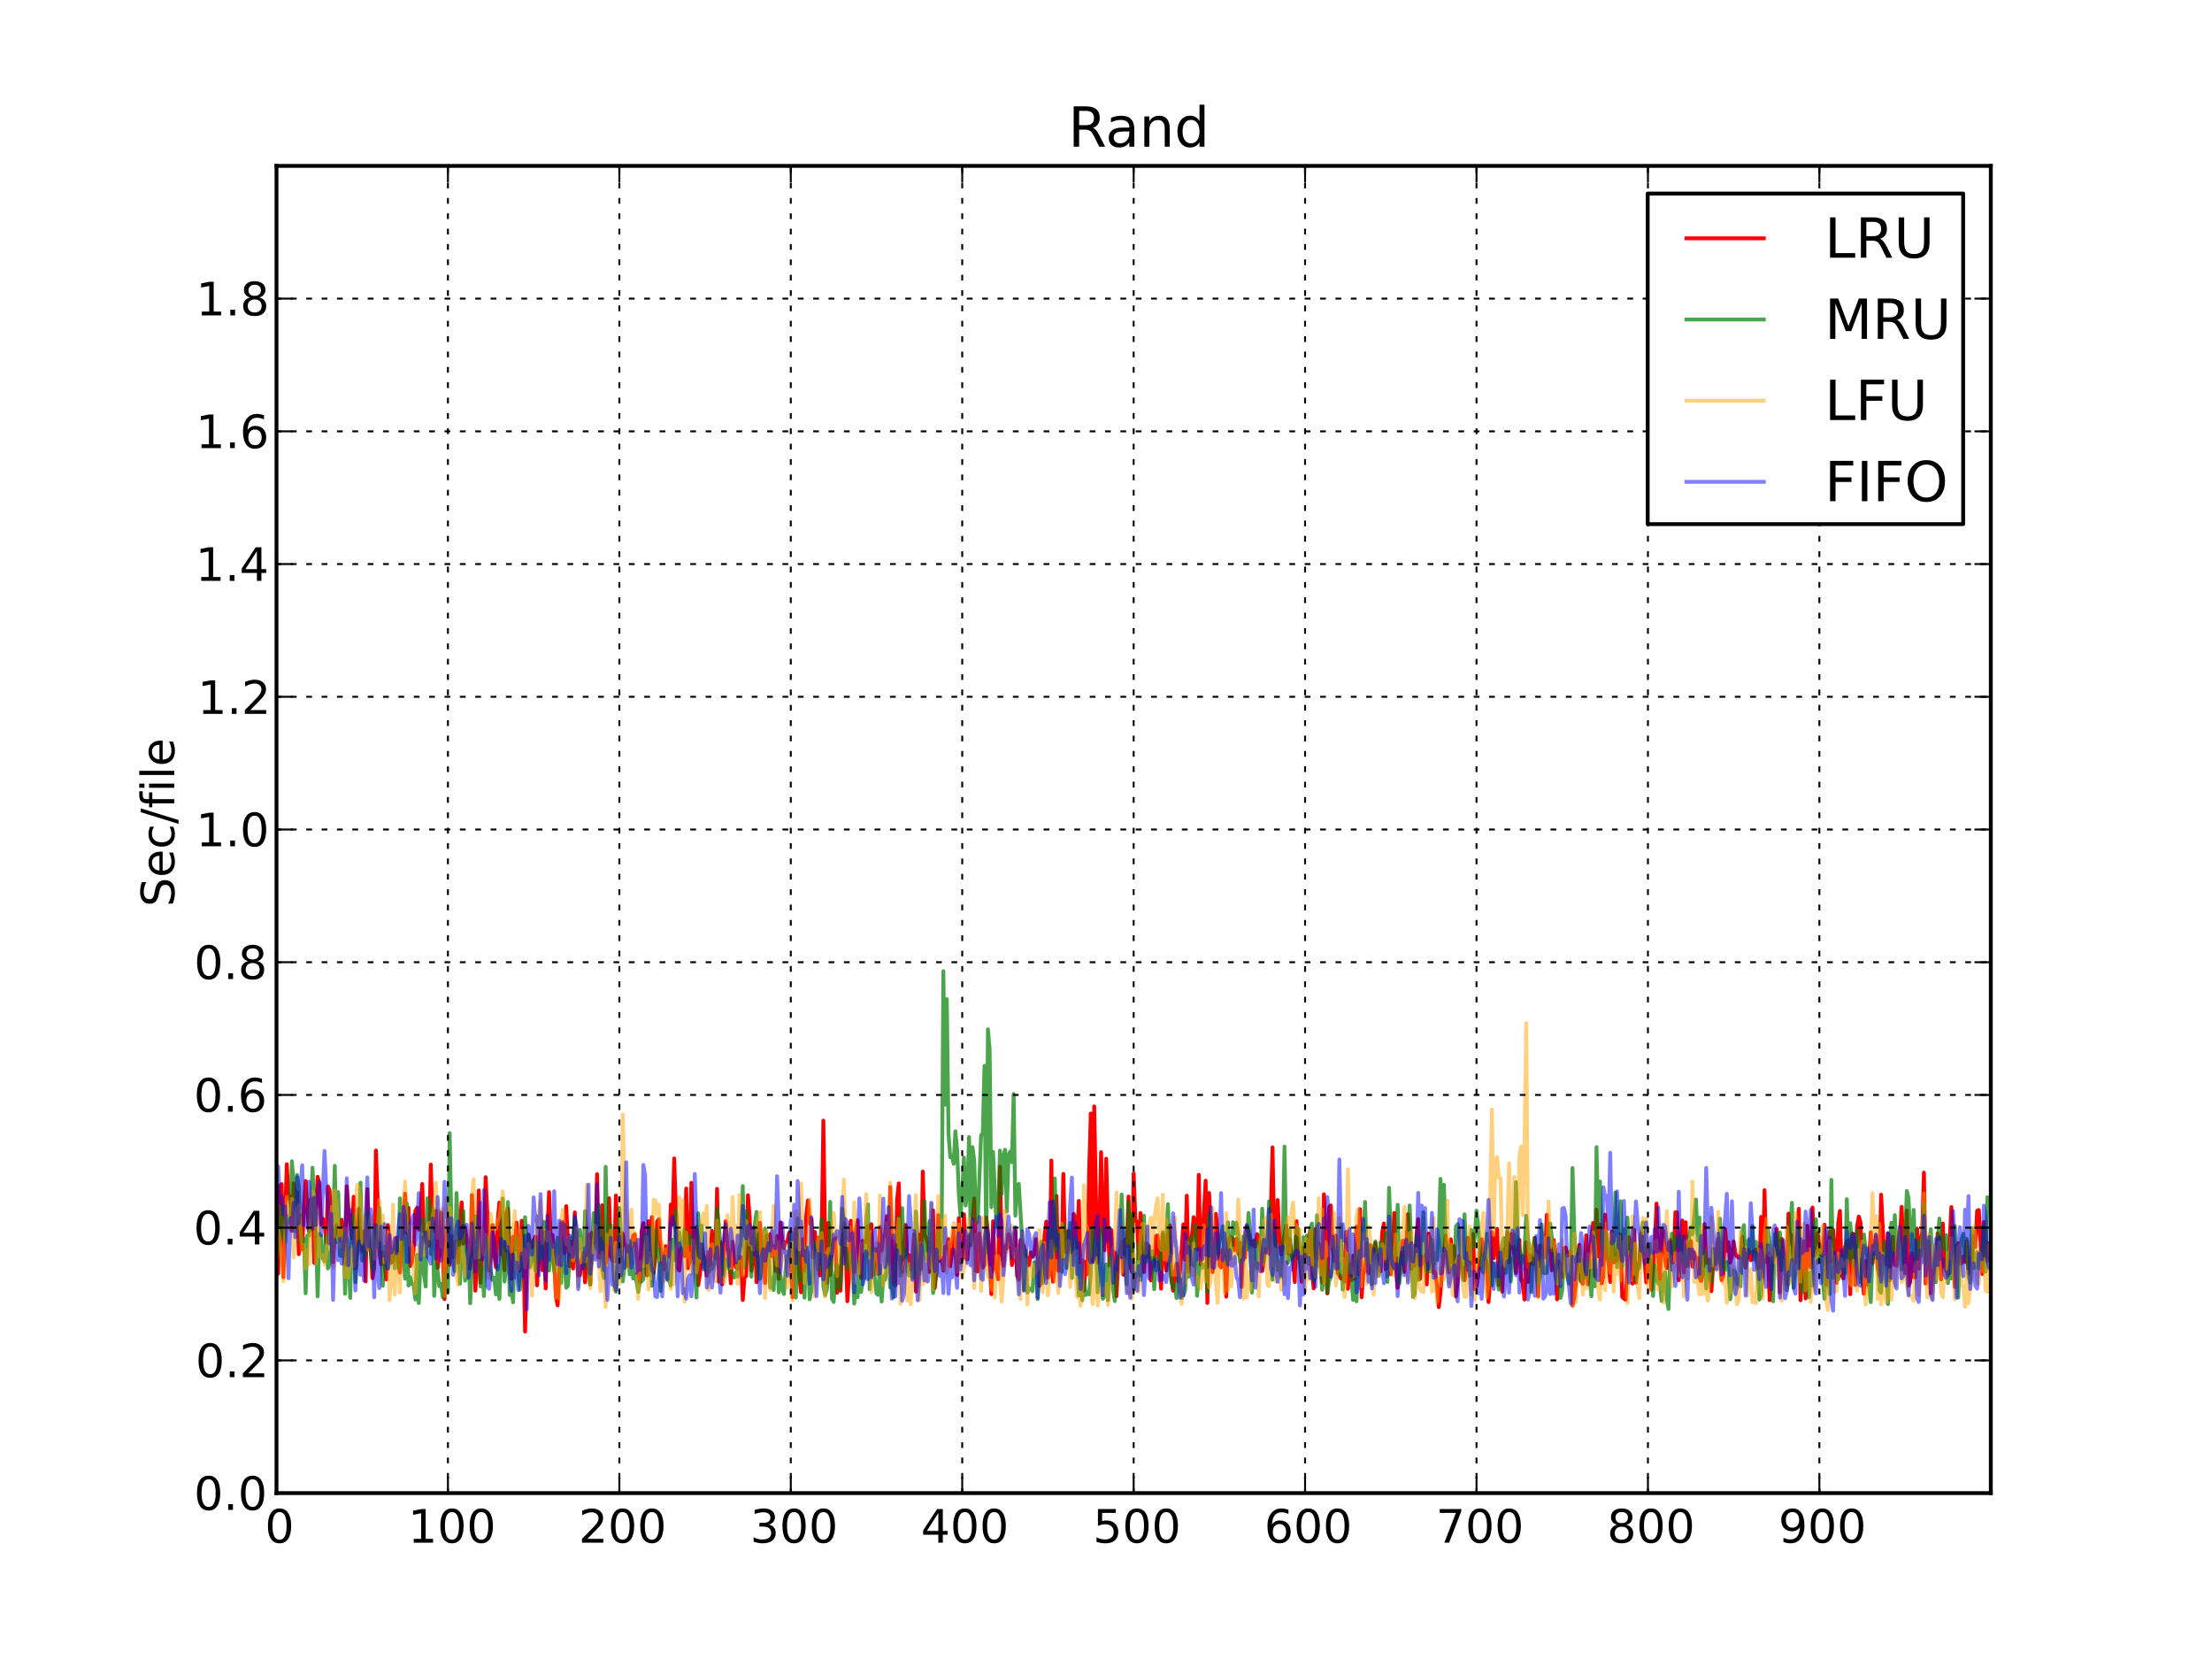 <?xml version="1.0" encoding="utf-8" standalone="no"?>
<!DOCTYPE svg PUBLIC "-//W3C//DTD SVG 1.1//EN"
  "http://www.w3.org/Graphics/SVG/1.1/DTD/svg11.dtd">
<!-- Created with matplotlib (http://matplotlib.sourceforge.net/) -->
<svg height="432pt" version="1.1" viewBox="0 0 576 432" width="576pt" xmlns="http://www.w3.org/2000/svg" xmlns:xlink="http://www.w3.org/1999/xlink">
 <defs>
  <style type="text/css">
*{stroke-linecap:square;stroke-linejoin:round;}
  </style>
 </defs>
 <g id="figure_1">
  <g id="patch_1">
   <path d="
M0 432
L576 432
L576 0
L0 0
z
" style="fill:#ffffff;"/>
  </g>
  <g id="axes_1">
   <g id="patch_2">
    <path d="
M72 388.8
L518.4 388.8
L518.4 43.2
L72 43.2
z
" style="fill:#ffffff;"/>
   </g>
   <g id="line2d_1">
    <path clip-path="url(#p7ff5b81e1d)" d="
M72 318.124
L72.446 331.649
L72.893 308.756
L73.339 308.344
L73.786 332.57
L74.678 303.173
L75.125 312.157
L75.571 311.521
L76.018 320.508
L76.464 308.128
L76.91 311.511
L77.357 310.481
L77.803 326.593
L78.25 316.528
L78.696 325.389
L79.142 314.197
L79.589 307.548
L80.035 315.337
L80.482 320.619
L80.928 312.364
L81.374 312.064
L81.821 328.874
L82.267 314.958
L82.714 306.429
L83.16 308.416
L83.606 318.936
L84.053 317.36
L84.499 317.973
L84.946 323.517
L85.392 308.959
L85.838 309.974
L86.285 323.517
L86.731 328.709
L87.178 320.311
L87.624 319.003
L88.07 320.618
L88.517 323.002
L88.963 317.63
L89.41 322.403
L89.856 329.359
L90.302 308.926
L90.749 314.907
L91.642 322.445
L92.088 311.628
L92.534 330.325
L92.981 325.79
L93.427 314.81
L93.874 322.395
L94.32 325.729
L94.766 320.625
L95.213 333.687
L95.659 309.66
L96.106 325.081
L96.552 325.863
L96.998 332.83
L97.445 330.082
L97.891 299.589
L98.784 325.754
L99.23 329.253
L99.677 326.011
L100.123 328.758
L100.57 333.178
L101.016 318.989
L101.909 328.816
L102.355 328.229
L102.802 324.35
L103.248 322.341
L103.694 328.297
L104.141 331.383
L105.48 310.827
L105.926 321.006
L106.373 314.497
L106.819 329.675
L107.266 328.805
L107.712 325.22
L108.158 315.286
L108.605 314.499
L109.051 320.179
L109.498 315.872
L109.944 308.298
L110.39 322.318
L110.837 323.399
L111.283 320.467
L111.73 324.405
L112.176 303.243
L112.622 318.455
L113.069 320.413
L113.515 315.276
L113.962 330.161
L114.408 326.351
L114.854 315.758
L115.301 325.117
L115.747 338.297
L116.194 322.093
L116.64 317.408
L117.086 329.394
L117.533 321.909
L117.979 327.315
L118.426 323.591
L118.872 323.172
L119.318 328.802
L119.765 319.725
L120.211 313.106
L120.658 323.793
L121.104 319.575
L121.55 323.017
L121.997 328.319
L122.443 330.373
L122.89 311.193
L123.336 320.299
L123.782 336.087
L124.229 328.518
L124.675 309.991
L125.122 334.004
L125.568 325.913
L126.014 324.714
L126.461 306.533
L126.907 316.108
L127.354 330.786
L127.8 327.246
L128.246 318.987
L128.693 326.399
L129.139 329.992
L129.586 318.213
L130.032 313.144
L130.478 326.672
L130.925 324.762
L131.371 330.763
L131.818 315.929
L132.264 314.78
L132.71 326.476
L133.157 333.041
L133.603 322.076
L134.05 325.411
L134.496 318.328
L135.389 330.886
L135.835 317.883
L136.282 324.327
L136.728 346.727
L137.174 329.636
L137.621 321.509
L138.067 324.207
L138.514 324.793
L138.96 323.002
L139.406 322.028
L139.853 334.719
L140.299 325.207
L140.746 319.952
L141.192 330.738
L141.638 320.891
L142.085 335.517
L142.531 321.15
L142.978 310.424
L143.424 324.184
L143.87 321.571
L144.317 328.545
L144.763 337.786
L145.21 339.913
L145.656 330.57
L146.102 318.48
L146.549 318.177
L146.995 326.342
L147.442 314.089
L147.888 323.276
L148.334 329.723
L148.781 323.284
L149.227 330.324
L149.674 315.699
L150.12 325.838
L150.566 332.157
L151.013 332.053
L151.459 327.956
L151.906 326.206
L152.352 333.909
L152.798 326.688
L153.245 321.523
L153.691 334.432
L154.138 320.986
L154.584 323.692
L155.03 323.165
L155.477 305.759
L155.923 327.521
L156.37 325.262
L156.816 313.833
L157.262 326.035
L157.709 329.019
L158.155 326.055
L158.602 312.014
L159.048 327.213
L159.494 328.267
L159.941 328.495
L160.387 311.3
L160.834 324.99
L161.28 321.052
L161.726 328.391
L162.173 321.245
L162.619 323.64
L163.066 324.475
L163.512 329.777
L163.958 324.372
L164.405 324.942
L164.851 321.773
L165.298 321.442
L166.19 331.162
L166.637 333.825
L167.083 320.689
L167.53 318.498
L167.976 326.82
L168.422 332.104
L168.869 317.989
L169.315 326.811
L169.762 316.93
L170.208 331.469
L170.654 327.704
L171.101 318.195
L171.547 317.473
L171.994 324.567
L172.44 328.473
L172.886 330.573
L173.333 324.498
L173.779 325.563
L174.226 327.206
L174.672 313.649
L175.118 318.896
L175.565 301.653
L176.458 330.244
L176.904 330.858
L177.35 325.075
L177.797 326.355
L178.243 327.101
L178.69 309.487
L179.136 330.249
L179.582 328.476
L180.029 307.984
L180.475 326.814
L180.922 328.902
L181.368 319.518
L181.814 334.614
L182.261 331.812
L182.707 324.113
L183.154 326.845
L183.6 328.183
L184.046 332.191
L184.493 326.015
L184.939 329.499
L185.386 320.496
L185.832 326.872
L186.278 327.627
L186.725 309.573
L187.171 333.732
L187.618 323.502
L188.064 334.442
L188.957 318.029
L189.403 324.595
L189.85 326.865
L190.296 334.177
L190.742 323.321
L191.189 328.255
L191.635 330.027
L192.082 330.461
L192.528 327.535
L192.974 327.354
L193.421 338.529
L193.867 332.432
L194.314 332.258
L194.76 311.244
L195.206 316.804
L195.653 330.905
L196.099 327.666
L196.546 319.642
L196.992 333.879
L197.438 328.853
L197.885 318.411
L198.331 324.663
L198.778 327.719
L199.224 334.128
L199.67 321.736
L200.117 325.368
L200.563 321.398
L201.01 327.117
L201.456 324.406
L201.902 330.95
L202.349 321.89
L202.795 333.025
L203.242 318.309
L203.688 323.063
L204.134 325.021
L204.581 323.488
L205.027 323.274
L205.474 320.984
L205.92 326.731
L206.366 337.779
L206.813 327.186
L207.259 319.804
L207.706 323.132
L208.152 332.75
L208.598 336.527
L209.045 322.646
L209.491 330.88
L209.938 316.692
L210.384 312.599
L210.83 318.567
L211.277 317.343
L211.723 327.484
L212.17 320.761
L212.616 325.488
L213.062 322.295
L213.509 332.128
L213.955 322.279
L214.402 291.81
L214.848 322.365
L215.294 334.086
L215.741 318.415
L216.187 332.029
L216.634 325.365
L217.08 322.923
L217.526 322.4
L217.973 336.639
L218.419 329.983
L218.866 336.093
L219.312 324.539
L219.758 318.558
L220.205 325.06
L220.651 338.832
L221.098 331.971
L221.544 317.886
L222.437 331.243
L222.883 320.151
L223.33 317.737
L223.776 328.623
L224.222 332.763
L224.669 323.096
L225.115 323.37
L225.562 323.385
L226.008 319.285
L226.454 326.563
L226.901 318.762
L227.347 332.025
L227.794 326.547
L228.24 325.252
L228.686 331.726
L229.133 319.484
L229.579 325.704
L230.026 321.814
L230.472 321.947
L230.918 316.712
L231.365 329.208
L231.811 309.113
L232.258 323.559
L232.704 334.303
L233.15 334.684
L233.597 312.38
L234.043 308.154
L234.49 328.424
L234.936 331.216
L235.382 323.671
L235.829 318.97
L236.275 326.824
L236.722 326.818
L237.168 330.649
L237.614 327.768
L238.061 321.382
L238.507 336.321
L238.954 333.27
L239.4 321.518
L239.846 330.442
L240.293 305.075
L240.739 321.366
L241.632 323.65
L242.078 331.212
L242.525 325.782
L242.971 315.161
L243.418 335.398
L243.864 331.075
L244.31 316.409
L244.757 328.32
L245.203 327.538
L245.65 330.864
L246.096 324.678
L246.542 325.032
L246.989 322.662
L247.435 329.741
L247.882 325.936
L248.328 320.296
L249.221 332.023
L249.667 317.214
L250.114 328.812
L250.56 327.457
L251.006 316.193
L251.453 327.776
L251.899 327.974
L252.346 321.923
L252.792 324.087
L253.685 312.056
L254.131 330.911
L254.578 331.088
L255.024 321.177
L255.917 330.086
L256.363 329.439
L256.81 317.007
L257.256 320.769
L258.149 336.991
L258.595 318.012
L259.042 330.506
L259.488 330.902
L259.934 333.102
L260.381 303.792
L260.827 325.019
L261.274 329.612
L261.72 324.502
L262.166 325.086
L262.613 321.401
L263.059 322.264
L263.506 329.425
L263.952 327.233
L264.398 320.421
L264.845 332.107
L265.291 333.239
L265.738 322.915
L266.184 323.46
L266.63 324.662
L267.077 327.22
L267.523 327.74
L267.97 329.501
L268.416 326.13
L268.862 327.175
L269.309 326.628
L269.755 322.662
L270.202 326.295
L270.648 334.881
L271.094 334.118
L271.541 329.743
L271.987 321.967
L272.434 318.121
L272.88 332.696
L273.326 331.901
L273.773 302.192
L274.219 333.748
L274.666 329.535
L275.112 311.428
L275.558 330.898
L276.005 320.281
L276.451 327.707
L276.898 305.7
L277.344 325.94
L277.79 326.05
L278.237 320.51
L278.683 325.561
L279.13 326.175
L279.576 316.098
L280.022 317.311
L280.469 324.929
L280.915 312.711
L281.362 328.865
L281.808 328.23
L282.254 336.131
L282.701 328.561
L283.147 331.773
L283.594 305.719
L284.04 289.976
L284.486 328.688
L284.933 288.111
L285.379 311.787
L285.826 328.75
L286.272 319.738
L286.718 300.025
L287.165 320.128
L287.611 325.545
L288.058 301.721
L288.504 319.8
L288.95 329.551
L289.397 320.292
L289.843 327.332
L290.29 326.044
L290.736 337.549
L291.182 327.625
L291.629 327.194
L292.075 323.406
L292.522 331.943
L292.968 322.849
L293.414 324.617
L293.861 311.56
L294.307 329.521
L294.754 331.221
L295.2 305.554
L295.646 317.542
L296.093 318.315
L296.539 327.803
L296.986 315.869
L297.878 331.266
L298.325 323.847
L298.771 327.249
L299.218 324.466
L299.664 333.414
L300.11 329.835
L300.557 329.684
L301.003 321.873
L301.45 321.677
L302.342 335.567
L302.789 321.398
L303.682 330.853
L304.128 321.539
L304.574 319.084
L305.021 332.56
L305.467 336.099
L305.914 331.454
L306.36 329.026
L306.806 333.676
L307.253 331.541
L308.146 318.842
L308.592 328.094
L309.038 311.356
L309.485 331.107
L310.824 316.945
L311.27 320.272
L311.717 325.398
L312.163 305.929
L312.61 329.219
L313.502 315.498
L313.949 307.446
L314.395 339.298
L314.842 310.649
L315.734 331.245
L316.181 328.255
L316.627 316.097
L317.074 321.48
L317.52 329.471
L317.966 330.014
L318.413 325.404
L318.859 327.105
L319.306 337.64
L319.752 324.148
L320.198 322.281
L320.645 322.222
L321.091 322.721
L321.538 325.552
L321.984 322.516
L322.43 326.481
L322.877 323.621
L323.323 335.118
L323.77 324.975
L324.216 327.445
L324.662 319.23
L325.109 320.469
L326.002 324.805
L326.448 323.105
L326.894 324.602
L327.341 321.385
L327.787 322.384
L328.234 324.629
L328.68 330.976
L329.126 327.59
L329.573 325.405
L330.019 324.967
L330.466 326.428
L330.912 315.427
L331.358 298.778
L331.805 322.731
L332.251 324.667
L332.698 312.489
L333.144 321.994
L333.59 326.67
L334.483 321.466
L334.93 319.135
L335.376 326.294
L335.822 322.533
L336.269 326.572
L336.715 328.054
L337.162 333.832
L337.608 317.991
L338.054 327.414
L338.501 328.025
L338.947 333.765
L339.394 324.886
L339.84 327.083
L340.286 327.01
L340.733 322.561
L341.179 320.578
L341.626 331.031
L342.072 335.484
L342.518 319.993
L342.965 327.733
L343.411 323.787
L343.858 325.226
L344.304 333.985
L344.75 310.975
L345.643 336.826
L346.09 314.361
L346.536 313.883
L346.982 324.742
L347.429 328.338
L347.875 321.757
L348.322 331.511
L348.768 332.111
L349.214 332.968
L349.661 332.25
L350.107 333.756
L350.554 320.745
L351 335.599
L351.446 329.137
L351.893 333.359
L352.339 326.982
L352.786 333.047
L353.232 319.408
L353.678 331.77
L354.125 314.857
L354.571 337.802
L355.018 331.351
L355.464 331.017
L355.91 323.674
L356.357 331.554
L356.803 324.257
L357.25 328.224
L357.696 324.962
L358.142 323.665
L358.589 327.772
L359.035 327.776
L359.482 331.049
L359.928 320.842
L360.374 318.581
L360.821 330.531
L361.267 330.066
L361.714 320.807
L362.16 331.806
L362.606 327.682
L363.053 315.847
L363.499 329.587
L363.946 335.335
L364.838 327.587
L365.285 323.034
L365.731 331.234
L366.178 324.769
L366.624 316.155
L367.517 330.463
L367.963 328.596
L368.41 329.588
L368.856 321.746
L369.302 317.456
L369.749 333.051
L370.195 327.275
L370.642 328.872
L371.088 326.736
L371.534 334.458
L371.981 321.206
L372.427 322.754
L372.874 325.194
L373.32 331.43
L373.766 331.413
L374.213 334.888
L374.659 340.369
L375.106 336.53
L375.552 330.456
L376.445 321.693
L376.891 327.255
L377.338 331.289
L377.784 322.692
L378.23 328.579
L378.677 324.492
L379.123 337.596
L379.57 333.697
L380.016 327.004
L380.462 329.833
L380.909 330.145
L381.355 333.385
L381.802 330.412
L382.248 322.312
L382.694 328.143
L383.141 328.889
L383.587 321.328
L384.034 335.692
L384.48 334.987
L384.926 332.315
L385.373 326.574
L385.819 322.656
L386.266 326.814
L386.712 327.712
L387.158 329.375
L387.605 339.064
L388.051 332.701
L388.498 320.84
L388.944 327.634
L389.837 319.981
L390.283 334.64
L390.73 332.741
L391.176 336.352
L391.622 325.375
L392.069 327.084
L392.515 320.898
L392.962 328.766
L393.408 321.308
L393.854 321.388
L394.747 331.501
L395.194 325.277
L395.64 322.835
L396.086 333.237
L396.533 333.941
L396.979 338.395
L397.426 323.52
L397.872 333.829
L398.318 326.845
L398.765 328.249
L399.211 329.191
L399.658 322.339
L400.104 327.934
L400.55 337.555
L400.997 324.292
L401.443 327.416
L401.89 324.922
L402.336 327.434
L402.782 316.322
L403.229 326.076
L403.675 325.071
L404.122 330.794
L404.568 322.886
L405.014 326.811
L405.461 338.359
L405.907 328.382
L406.354 331.914
L406.8 332.573
L407.246 325.052
L407.693 324.86
L408.139 326.976
L408.586 326.557
L409.032 325.758
L409.478 339.977
L409.925 337.952
L410.371 334.098
L410.818 326.866
L411.264 324.155
L411.71 333.522
L412.157 334.313
L412.603 330.204
L413.05 321.68
L413.496 334.418
L413.942 326.355
L414.835 318.456
L415.282 332.326
L415.728 314.991
L416.174 327.204
L416.621 318.842
L417.067 334.194
L417.514 332.428
L417.96 316.285
L418.406 327.011
L418.853 328.764
L419.299 333.824
L419.746 320.676
L420.192 328.727
L420.638 328.526
L421.085 328.022
L421.531 323.287
L421.978 321.416
L422.424 337.769
L423.317 338.473
L423.763 327.18
L424.21 322.149
L424.656 323.441
L425.102 334.255
L425.549 320.237
L425.995 333.998
L426.442 329.929
L426.888 328.872
L427.334 321.171
L428.227 327.956
L428.674 333.952
L429.12 324.393
L429.566 328.59
L430.013 335.833
L430.906 324.148
L431.352 313.409
L431.798 327.316
L432.245 333.099
L432.691 320.192
L433.138 320.604
L433.584 328.313
L434.03 330.228
L434.477 323.951
L434.923 322.882
L435.37 328.791
L435.816 328.545
L436.262 315.674
L436.709 315.712
L437.155 333.361
L438.048 317.81
L438.494 331.333
L438.941 318.277
L439.387 329.562
L439.834 324.217
L440.28 323.171
L440.726 329.863
L441.173 326.127
L441.619 327.689
L442.066 327.546
L442.512 332.575
L442.958 333.576
L443.405 331.886
L443.851 318.714
L444.298 328.882
L444.744 328.61
L445.19 328.03
L445.637 336.219
L446.083 329.602
L446.53 329.293
L447.422 322.56
L448.315 333.343
L448.762 332.073
L449.208 320.052
L449.654 325.72
L450.101 323.491
L450.547 328.849
L450.994 327.171
L451.44 323.29
L451.886 326.39
L452.333 327.263
L452.779 327.51
L453.226 327.335
L453.672 322.038
L454.118 328.878
L454.565 330.122
L455.011 325.38
L455.458 325.843
L455.904 328.172
L456.35 326.066
L457.243 325.389
L457.69 330.251
L458.136 330.043
L458.582 316.881
L459.029 332.605
L459.475 309.92
L459.922 328.546
L460.368 326.352
L460.814 338.578
L461.261 331.954
L461.707 327.524
L462.154 326.944
L462.6 319.982
L463.046 323.572
L463.493 336.582
L463.939 322.591
L464.386 325.906
L464.832 327.871
L465.278 334.394
L465.725 316.029
L466.171 323.817
L466.618 321.579
L467.064 328.012
L467.51 328.812
L467.957 324.099
L468.403 314.768
L468.85 338.593
L469.296 327.53
L469.742 323.282
L470.189 338.096
L470.635 319.175
L471.082 328.967
L471.528 330.062
L471.974 314.432
L472.421 326.919
L472.867 326.355
L473.314 321.085
L474.206 326.885
L474.653 326.928
L475.099 318.909
L475.546 334.571
L475.992 326.61
L476.438 320.694
L476.885 328.474
L477.331 320.232
L477.778 325.66
L478.224 334.066
L478.67 318.549
L479.117 315.332
L479.563 332.148
L480.01 332.915
L480.456 324.675
L480.902 323.221
L481.349 322.995
L481.795 337.007
L482.242 321.204
L482.688 321.389
L483.134 334.578
L483.581 319.421
L484.027 316.785
L484.474 318.314
L484.92 333.062
L485.366 336.91
L485.813 328.35
L486.259 334.493
L487.152 320.891
L487.598 328.932
L488.045 324.684
L488.491 321.746
L488.938 330.147
L489.384 332.136
L489.83 311.085
L490.723 328.62
L491.17 329.233
L491.616 321.212
L492.062 333.39
L492.509 324.799
L492.955 322.045
L493.402 329.471
L493.848 329.563
L494.294 323.831
L494.741 321.695
L495.187 314.269
L495.634 325.907
L496.08 331.49
L496.526 315.259
L496.973 334.84
L497.419 333.787
L497.866 326.364
L498.312 332.577
L498.758 332.617
L499.205 319.943
L499.651 330.369
L500.098 322.99
L500.544 320.782
L500.99 305.348
L501.437 334.241
L501.883 324.404
L502.33 323.389
L502.776 336.754
L503.222 330.825
L503.669 331.462
L504.115 327.737
L504.562 321.173
L505.008 323.38
L505.454 333.173
L505.901 318.6
L506.347 329.45
L507.24 332.166
L508.133 314.32
L509.026 335.125
L509.472 324.496
L509.918 323.752
L510.365 328.978
L510.811 328.921
L511.258 327.173
L511.704 328.607
L512.15 323.233
L512.597 331.688
L513.043 327.612
L513.49 328.418
L513.936 321.878
L514.382 324.701
L514.829 315.305
L515.275 315.09
L516.168 331.753
L516.614 318.222
L517.061 326.024
L517.507 328.277
L517.954 323.815
L517.954 323.815" style="fill:none;stroke:#ff0000;"/>
   </g>
   <g id="line2d_2">
    <path clip-path="url(#p7ff5b81e1d)" d="
M72 313.746
L72.446 325.604
L73.339 314.033
L73.786 321.663
L74.232 323.478
L74.678 316.672
L75.125 318.353
L75.571 316.132
L76.018 302.382
L76.464 308.506
L76.91 320.591
L77.357 305.944
L77.803 308.974
L78.25 323.538
L78.696 322.329
L79.142 322.607
L79.589 336.775
L80.035 321.715
L80.482 321.754
L80.928 316.126
L81.374 304.063
L81.821 314.817
L82.267 322.148
L82.714 337.577
L83.16 321.271
L83.606 321.942
L84.053 327.749
L84.499 328.442
L84.946 321.681
L85.392 330.303
L85.838 328.882
L86.285 325.34
L86.731 319.365
L87.178 303.581
L87.624 323.49
L88.07 310.419
L88.517 326.919
L88.963 327.135
L89.41 320.912
L89.856 336.906
L90.302 322.512
L90.749 326.228
L91.195 337.967
L91.642 319.215
L92.088 316.441
L92.534 333.905
L92.981 327.058
L93.427 325.024
L93.874 307.956
L94.32 328.248
L94.766 323.998
L95.213 326.773
L95.659 315.64
L96.106 319.956
L96.998 330.662
L97.445 320.576
L97.891 319.722
L98.338 324.733
L98.784 314.501
L99.677 334.84
L100.123 324.558
L100.57 328.896
L101.016 330.237
L101.462 328.88
L101.909 326.704
L102.355 325.375
L102.802 330.269
L103.248 323.739
L103.694 330.154
L104.141 312.073
L104.587 321.785
L105.034 326.698
L105.48 332.972
L105.926 313.373
L106.373 334.758
L106.819 332.556
L107.266 334.376
L107.712 334.423
L108.158 338.378
L108.605 326.718
L109.051 339.318
L109.944 317.535
L110.39 331.871
L110.837 335.02
L111.283 312.041
L111.73 312.568
L112.176 326.511
L112.622 314.576
L113.069 337.439
L113.515 328.956
L113.962 331.072
L114.408 334.94
L114.854 334.331
L115.301 337.81
L115.747 331.777
L116.194 333.419
L116.64 336.354
L117.086 295.049
L117.533 318.219
L117.979 327.626
L118.426 331.034
L118.872 310.647
L119.318 320.619
L119.765 334.281
L120.211 326.212
L120.658 315.34
L121.104 333.492
L121.55 332.095
L121.997 325.156
L122.443 339.368
L122.89 328.362
L123.336 326.476
L123.782 316.654
L124.229 327.095
L124.675 323.117
L125.122 334.969
L125.568 330.107
L126.014 337.488
L126.461 326.879
L126.907 322.272
L127.354 329.659
L127.8 331.142
L128.246 333.284
L128.693 332.696
L129.139 337.066
L129.586 329.733
L130.032 338.245
L130.925 312.097
L131.371 333.703
L131.818 329.398
L132.264 313.008
L132.71 337.218
L133.157 335.416
L133.603 339.118
L134.05 324.166
L134.496 322.227
L134.942 331.9
L135.389 335.853
L136.728 316.948
L137.174 324.976
L137.621 321.543
L138.067 329.984
L138.514 327.56
L138.96 322.956
L139.406 330.875
L139.853 326.551
L140.299 323.934
L140.746 327.884
L141.192 327.609
L141.638 318.162
L142.531 321.059
L142.978 330.847
L143.424 323.246
L143.87 326.256
L144.317 331.012
L144.763 325.201
L145.21 322.339
L145.656 325.039
L146.102 334.122
L146.549 323.143
L146.995 327.103
L147.442 335.325
L147.888 334.861
L148.334 326.547
L148.781 322.335
L149.227 321.873
L149.674 317.394
L150.12 328.181
L150.566 323.482
L151.013 320.241
L151.459 325.736
L151.906 329.456
L152.352 315.366
L153.245 330.816
L153.691 334.483
L154.584 315.893
L155.03 324.129
L155.477 325.14
L155.923 313.888
L156.816 330.125
L157.262 332.804
L157.709 303.844
L158.155 323.213
L158.602 318.911
L159.048 319.067
L159.941 333.083
L160.387 336.368
L160.834 331.963
L161.28 314.514
L161.726 321.468
L162.173 333.682
L162.619 329.861
L163.066 328.205
L163.512 324.992
L163.958 331.821
L164.405 323.11
L164.851 332.899
L165.298 331.847
L165.744 333.679
L166.19 336.429
L166.637 333.917
L167.083 333.621
L167.53 333.131
L167.976 321.58
L168.422 321.618
L168.869 332.018
L169.315 319.413
L169.762 334.828
L170.208 329.6
L170.654 320.289
L171.101 326.839
L171.547 325.385
L171.994 336.186
L172.44 330.901
L172.886 329.484
L173.333 327.249
L173.779 333.291
L174.226 333.406
L174.672 334.738
L175.118 322.792
L175.565 328.172
L176.011 315.102
L176.458 323.813
L176.904 320.9
L177.35 324.779
L177.797 326.316
L178.243 320.136
L178.69 324.061
L179.136 324.015
L179.582 321.643
L180.029 323.73
L180.475 324.28
L180.922 328.848
L181.368 337.868
L181.814 315.942
L182.261 327.638
L182.707 319.092
L183.154 329.827
L183.6 330.389
L184.046 328.083
L184.493 331.242
L184.939 330.378
L185.386 330.43
L185.832 329.281
L186.278 327.045
L186.725 314.727
L187.171 318.798
L187.618 324.634
L188.064 327.261
L188.51 332.204
L188.957 327.979
L189.403 328.463
L189.85 330.457
L190.296 330.857
L191.189 332.657
L191.635 331.326
L192.082 332.412
L192.528 325.051
L192.974 323.689
L193.421 308.831
L193.867 330.052
L194.314 315.352
L194.76 323.087
L195.206 323.974
L195.653 332.442
L196.099 324.088
L196.546 318.684
L196.992 315.582
L197.438 332.551
L197.885 333.032
L198.331 329.767
L198.778 322.509
L199.224 319.888
L200.117 324.049
L200.563 335.267
L201.01 332.779
L201.456 335.94
L201.902 327.118
L202.349 327.377
L202.795 336.542
L203.242 332.186
L203.688 335.487
L204.134 336.966
L204.581 330.624
L205.027 327.036
L205.474 327.463
L205.92 320.871
L206.366 321.879
L206.813 331.869
L207.259 337.876
L207.706 317.307
L208.152 333.608
L209.045 331.277
L209.491 337.912
L209.938 324.708
L210.384 326.418
L210.83 338.331
L211.277 336.167
L211.723 331.092
L212.17 323.61
L213.062 330.609
L213.509 325.253
L213.955 317.424
L214.402 334.851
L214.848 337.192
L215.294 335.856
L215.741 330.587
L216.187 312.962
L216.634 338.167
L217.08 339.035
L217.526 332.094
L217.973 329.251
L218.419 335.677
L218.866 334.245
L219.312 314.692
L220.205 320.642
L220.651 330.39
L221.544 326.496
L221.99 328.879
L222.437 339.461
L222.883 335.034
L223.33 337.762
L223.776 328.343
L224.222 336.451
L224.669 333.183
L225.115 332.853
L225.562 318.078
L226.008 313.636
L226.454 335.707
L226.901 325.608
L227.347 325.102
L227.794 332.93
L228.24 336.862
L228.686 337.185
L229.133 329.455
L229.579 338.917
L230.026 332.359
L230.472 333.224
L230.918 329.473
L231.365 324.688
L231.811 335.263
L232.258 334.799
L232.704 337.809
L233.15 328.755
L233.597 326.64
L234.043 316.966
L234.49 332.198
L234.936 314.598
L235.382 327.11
L235.829 325.523
L236.275 330.856
L236.722 332.175
L237.168 329.748
L237.614 332.761
L238.061 332.593
L238.507 315.473
L238.954 322.05
L239.4 331.752
L239.846 327.637
L240.293 324.662
L240.739 312.799
L241.186 327.981
L242.078 317.994
L242.525 324.587
L242.971 336.704
L243.864 331.061
L244.31 320.798
L244.757 326.475
L245.203 321.241
L245.65 252.894
L246.096 287.674
L246.542 260.175
L246.989 295.18
L247.435 301.35
L247.882 300.891
L248.328 303.051
L248.774 294.575
L249.221 299.362
L249.667 310.749
L250.114 316.789
L250.56 310.326
L251.006 301.434
L251.453 313.891
L251.899 310.255
L252.346 296.099
L252.792 324.29
L253.238 298.705
L253.685 302.264
L254.131 317.251
L254.578 318.332
L255.47 295.69
L255.917 294.986
L256.363 277.532
L256.81 326.289
L257.256 268.036
L257.702 273.368
L258.149 314.339
L258.595 299.97
L259.488 319.531
L259.934 316.399
L260.381 299.605
L260.827 310.879
L261.274 301.002
L261.72 299.414
L262.166 315.493
L262.613 300.74
L263.059 299.843
L263.506 302.644
L263.952 284.87
L264.398 316.568
L264.845 308.923
L265.291 308.263
L266.184 323.166
L266.63 335.905
L267.077 325.634
L267.523 336.613
L267.97 335.435
L268.416 335.689
L268.862 336.227
L269.309 328.653
L269.755 329.395
L270.202 338.28
L270.648 328.673
L271.094 323.317
L271.541 334.087
L271.987 330.89
L272.434 330.618
L272.88 328.054
L273.326 320.007
L273.773 326.833
L274.219 326.888
L274.666 306.855
L275.112 325.407
L275.558 321.028
L276.451 331.198
L276.898 318.723
L277.344 320.852
L277.79 330.198
L278.237 325.386
L278.683 318.465
L279.13 332.77
L279.576 323.894
L280.022 322.339
L280.469 326.99
L280.915 337.357
L281.362 329.784
L281.808 338.588
L282.254 333.293
L282.701 337.225
L283.147 336.357
L283.594 337.071
L284.04 331.289
L284.486 319.595
L284.933 325.496
L285.379 322.827
L285.826 336.524
L286.272 326.154
L286.718 320.082
L287.165 338.199
L287.611 337.602
L288.058 329.246
L288.504 338.596
L288.95 327.397
L289.397 326.864
L289.843 335.749
L290.29 338.801
L290.736 329.235
L291.629 324.958
L292.075 311.056
L292.522 323.79
L293.414 334.415
L293.861 313.046
L294.307 328.875
L294.754 316.154
L295.2 335.798
L295.646 332.278
L296.093 331.633
L296.539 323.884
L296.986 333.321
L297.432 323.183
L297.878 316.552
L298.325 328.594
L298.771 323.812
L299.664 328.326
L300.11 325.771
L300.557 335.703
L301.003 327.664
L301.45 330.086
L301.896 330.819
L302.789 320.774
L303.235 325.401
L303.682 323.813
L304.128 313.569
L304.574 327.663
L305.021 333.686
L305.467 335.353
L305.914 334.499
L306.36 338.024
L306.806 331.802
L307.253 332.484
L307.699 338.017
L308.146 337.199
L308.592 336.064
L309.038 329.238
L309.485 332.417
L309.931 322.138
L310.378 329.208
L310.824 329.574
L311.27 318.943
L311.717 337.418
L312.163 331.718
L312.61 328.758
L313.056 330.102
L313.502 329.264
L313.949 329.223
L314.395 336.386
L314.842 316.254
L315.288 325.725
L315.734 325.833
L316.181 326.991
L316.627 324.247
L317.074 326.392
L317.52 322.964
L317.966 321.957
L318.413 319.326
L318.859 327.127
L319.306 329.042
L319.752 318.29
L320.198 327.794
L320.645 325.809
L321.091 318.269
L321.538 321.223
L321.984 318.38
L322.43 321.404
L322.877 328.611
L323.323 328.403
L323.77 321.983
L324.216 322.284
L324.662 325.453
L325.109 315.857
L325.555 322.203
L326.002 336.578
L326.448 323.312
L326.894 328.867
L327.341 330.327
L327.787 323.338
L328.234 326.323
L328.68 314.739
L329.126 328.387
L329.573 323.259
L330.019 324.973
L330.466 312.826
L330.912 319.615
L331.358 333.228
L331.805 321.447
L332.251 324.086
L332.698 330.704
L333.144 328.685
L333.59 332.561
L334.037 322.556
L334.483 298.568
L334.93 325.322
L335.376 328.882
L335.822 320.341
L336.269 328.048
L336.715 327.279
L337.162 325.63
L337.608 319.817
L338.054 319.983
L338.501 328.362
L338.947 332.34
L339.394 322.171
L339.84 325.668
L340.286 321.774
L340.733 329.08
L341.179 319.817
L341.626 318.621
L342.072 333.386
L342.518 332.574
L342.965 316.458
L343.411 329.367
L343.858 330.194
L344.304 335.856
L345.197 328.339
L345.643 336.694
L346.09 333.654
L346.536 332.552
L346.982 330.172
L347.429 322.731
L347.875 325.417
L348.322 325.536
L348.768 331.966
L349.214 318.848
L349.661 335.824
L350.107 329.796
L350.554 330.46
L351 326.598
L351.446 331.455
L351.893 332.369
L352.339 338.487
L352.786 326.713
L353.232 338.86
L353.678 325.98
L354.125 327.102
L354.571 319.772
L355.018 322.503
L355.464 312.971
L355.91 328.333
L356.357 327.116
L356.803 324.203
L357.25 334.457
L357.696 329.626
L358.142 323.269
L358.589 327.167
L359.035 332.26
L359.482 323.48
L359.928 325.969
L360.374 326.187
L360.821 321.141
L361.267 333.826
L361.714 309.306
L362.16 322.322
L362.606 330.536
L363.053 326.144
L363.499 326.124
L363.946 313.71
L364.392 334.212
L364.838 330.07
L365.285 328.093
L365.731 324.946
L366.178 328.277
L366.624 323.655
L367.07 313.901
L367.963 337.72
L368.41 336.947
L368.856 321.81
L369.302 333.308
L369.749 325.445
L370.195 326.694
L370.642 315.665
L371.088 329.263
L371.534 331.266
L371.981 329.58
L372.427 331.122
L372.874 322.831
L373.32 329.51
L373.766 326.339
L374.213 328.12
L374.659 321.292
L375.106 306.986
L375.552 327.633
L375.998 308.508
L376.445 323.762
L376.891 325.317
L377.338 330.446
L377.784 324.174
L378.23 325.005
L378.677 331.804
L379.123 319.325
L379.57 318.747
L380.016 321.832
L380.462 328.631
L380.909 333.18
L381.355 316.194
L381.802 326.881
L382.248 327.735
L382.694 332.265
L383.141 320.285
L383.587 324.708
L384.034 322.041
L384.48 315.232
L384.926 319.196
L385.373 325.618
L385.819 330.197
L386.266 331.358
L386.712 325.107
L387.158 321.258
L387.605 330.303
L388.051 331.945
L388.498 334.719
L388.944 328.922
L389.39 332.314
L389.837 332.402
L390.283 335.796
L390.73 326.355
L391.176 323.642
L391.622 322.363
L392.069 331.461
L392.515 320.413
L393.408 333.71
L393.854 327.721
L394.301 327.511
L394.747 307.841
L395.194 321.918
L396.086 329.113
L396.533 327.919
L396.979 325.578
L397.426 316.545
L397.872 322.363
L398.318 325.447
L398.765 336.445
L399.211 325.023
L399.658 322.311
L400.104 330.949
L400.55 334.397
L400.997 332.175
L401.443 318.851
L401.89 331.32
L402.336 331.605
L402.782 331.412
L403.229 323.616
L403.675 318.593
L404.568 326.694
L405.014 332.213
L405.461 334.359
L405.907 326.712
L406.354 337.977
L406.8 336.006
L407.246 325.901
L407.693 331.45
L408.139 332.5
L408.586 334.255
L409.032 330.616
L409.478 304.154
L409.925 320.26
L410.371 328.672
L410.818 325.379
L411.264 332.452
L411.71 333.743
L412.157 328.389
L412.603 332.701
L413.05 332.007
L413.496 328.509
L414.389 337.549
L414.835 328.155
L415.282 334.963
L415.728 298.706
L416.174 318.945
L416.621 307.672
L417.067 322.939
L417.514 325.593
L417.96 321.275
L418.406 321.32
L418.853 328.011
L419.299 323.622
L419.746 328.319
L420.192 327.009
L420.638 310.536
L421.085 329.994
L421.978 312.796
L422.424 329.646
L422.87 320.09
L423.317 326.592
L423.763 317.044
L424.21 325.695
L424.656 325.067
L425.102 327.35
L425.549 323.898
L425.995 333.466
L426.442 329.067
L426.888 330.189
L427.334 322.565
L427.781 318.303
L428.227 325.953
L428.674 325.456
L429.12 325.482
L429.566 323.954
L430.013 329.846
L430.459 337.458
L430.906 329.451
L431.352 332.405
L431.798 334.257
L432.245 334.037
L432.691 338.765
L433.138 332.063
L433.584 331.247
L434.03 338.404
L434.477 340.867
L434.923 326.988
L435.37 321.229
L435.816 325.855
L436.262 322.241
L436.709 323.927
L437.155 324.426
L437.602 322.278
L438.048 328.436
L438.494 326.366
L438.941 325.247
L439.387 329.797
L439.834 322.381
L440.28 319.548
L440.726 321.395
L441.619 312.349
L442.066 322.968
L442.512 317.051
L442.958 332.583
L443.851 325.625
L444.298 335.554
L444.744 328.135
L445.19 332.428
L445.637 333.699
L446.083 325.23
L446.53 328.751
L446.976 328.183
L447.422 328.857
L447.869 317.34
L448.315 330.69
L448.762 328.307
L449.208 330.615
L449.654 328.597
L450.101 330.633
L450.547 338.322
L451.44 330.856
L451.886 331.405
L452.333 334.381
L452.779 333.223
L453.226 334.952
L453.672 320.797
L454.118 319.008
L454.565 329.946
L455.011 323.517
L455.458 322.718
L455.904 326.094
L456.35 319.265
L456.797 327.956
L457.243 323.375
L458.136 338.407
L458.582 337.478
L459.029 328.843
L459.475 327.175
L459.922 324.45
L460.368 320.151
L460.814 323.83
L461.261 329.34
L461.707 338.86
L462.154 321.316
L462.6 327.04
L463.046 324.89
L463.493 320.943
L463.939 330.615
L464.386 326.938
L465.278 335.902
L465.725 333.771
L466.171 319.595
L466.618 313.199
L467.064 335.366
L467.51 330.247
L467.957 329.854
L468.403 319.925
L468.85 332.745
L469.296 336.529
L469.742 335.229
L470.189 331.006
L470.635 331.506
L471.082 337.809
L471.528 331.29
L471.974 334.728
L472.421 319.085
L472.867 317.481
L473.314 328.779
L473.76 325.244
L474.206 326.041
L474.653 333.27
L475.099 338.192
L475.546 327.174
L475.992 331.52
L476.438 336.995
L476.885 307.239
L477.331 332.652
L477.778 327.853
L478.224 328.933
L478.67 333.158
L479.117 328.964
L479.563 326.824
L480.01 328.469
L480.456 331.531
L480.902 312.27
L481.349 328.401
L481.795 318.504
L482.688 329.556
L483.134 323.926
L483.581 320.448
L484.027 329.609
L484.474 333.848
L484.92 329.068
L485.366 321.449
L485.813 325.417
L486.259 327.375
L486.706 334.97
L487.152 339.09
L487.598 326.355
L488.045 327.536
L488.491 323.897
L488.938 324.185
L489.384 335.918
L489.83 336.682
L490.277 328.376
L490.723 323.456
L491.17 327.637
L491.616 339.595
L492.062 325.376
L492.509 318.412
L492.955 326.591
L493.402 316.402
L493.848 324.874
L494.294 320.92
L494.741 323.464
L495.187 330.608
L496.08 322.953
L496.526 310.114
L496.973 311.897
L497.419 321.489
L497.866 326.277
L498.312 315.06
L498.758 328.447
L499.205 324.992
L499.651 323.087
L500.098 327.217
L500.544 323.318
L500.99 313.566
L501.437 329.331
L501.883 323.011
L502.33 325.396
L502.776 320.08
L503.222 329.765
L503.669 328.274
L504.115 333.846
L504.562 323.444
L505.008 317.322
L505.454 323.895
L505.901 325.159
L506.347 322.699
L506.794 321.631
L507.24 334.113
L507.686 326.368
L508.133 332.915
L508.579 327.688
L509.026 319.204
L509.472 330.121
L509.918 337.879
L510.365 324.914
L510.811 322.607
L511.258 321.233
L511.704 327.855
L512.15 322.615
L512.597 332.564
L513.043 334.025
L513.49 319.804
L513.936 330.18
L514.382 329.9
L514.829 326.025
L515.275 330.313
L515.722 329.977
L516.168 325.759
L516.614 319.242
L517.061 331.108
L517.507 311.765
L517.954 315.461
L517.954 315.461" style="fill:none;opacity:0.7;stroke:#008000;"/>
   </g>
   <g id="line2d_3">
    <path clip-path="url(#p7ff5b81e1d)" d="
M72 330.096
L72.446 320.185
L72.893 322.877
L73.339 326.511
L73.786 333.678
L74.678 311.683
L75.125 320.099
L75.571 318.569
L76.018 312.188
L76.464 327.468
L76.91 319.188
L77.357 315.124
L77.803 313.825
L78.696 325.898
L79.142 324.156
L79.589 330.276
L80.035 325.538
L80.482 329.21
L80.928 314.63
L81.374 310.204
L81.821 311.066
L82.267 328.937
L82.714 314.828
L83.16 327.215
L83.606 326.6
L84.053 326.93
L84.499 329.291
L84.946 326.792
L85.838 318.052
L86.285 314.272
L86.731 330.11
L87.178 310.005
L87.624 313.162
L88.517 324.777
L88.963 319.953
L89.41 319.934
L89.856 332.48
L90.302 320.039
L90.749 332.699
L91.195 327.123
L91.642 325.614
L92.088 329.768
L92.534 322.896
L92.981 308.492
L93.427 309.344
L93.874 313.965
L94.32 323.554
L94.766 316.641
L95.213 323.102
L95.659 325.43
L96.106 319.768
L96.552 316.79
L96.998 321.62
L97.445 327.788
L97.891 327.146
L98.338 321.284
L98.784 312.471
L99.23 322.924
L99.677 316.454
L100.123 328.744
L101.016 320.877
L101.462 338.581
L101.909 332.127
L102.355 313.679
L102.802 337.113
L103.248 327.683
L103.694 326.479
L104.141 336.598
L104.587 316.538
L105.034 314.296
L105.48 307.694
L105.926 320.333
L106.373 319.257
L106.819 324.463
L107.266 324.238
L108.158 336.715
L108.605 328.868
L109.051 324.374
L109.498 326.953
L109.944 321.456
L110.39 326.749
L110.837 326.172
L111.283 319.372
L111.73 318.453
L112.176 322.623
L112.622 317.245
L113.069 314.455
L113.515 307.956
L113.962 322.403
L114.408 315.261
L114.854 324.659
L115.301 314.676
L115.747 337.432
L116.194 311.963
L116.64 319.58
L117.086 314.503
L117.533 317.249
L118.426 320.208
L118.872 331.784
L119.318 334.542
L119.765 325.029
L120.211 324.863
L120.658 327.305
L121.104 332.254
L121.55 328.508
L121.997 326.048
L122.443 322.76
L122.89 311.349
L123.336 307.07
L123.782 327.602
L124.229 319.662
L124.675 327.34
L125.122 325.325
L125.568 320.175
L126.014 326.612
L126.461 321.487
L126.907 322.847
L127.354 332.729
L127.8 316.137
L128.246 319.845
L129.139 320.025
L129.586 318.033
L130.032 316.752
L130.925 310.243
L131.371 322.491
L131.818 314.729
L132.264 324.976
L132.71 325.046
L133.157 325.875
L134.05 315.333
L134.496 330.986
L134.942 330.389
L135.389 320.349
L135.835 326.473
L136.282 325.405
L136.728 329.974
L137.174 327.265
L137.621 323.864
L138.067 327.436
L138.514 337.417
L138.96 329.196
L139.406 331.204
L139.853 317.336
L140.299 315.525
L140.746 312.7
L141.192 323.698
L141.638 320.296
L142.085 320.56
L142.531 323.101
L142.978 320.946
L143.424 324.399
L143.87 324.157
L144.317 327.698
L144.763 337.943
L145.21 327.569
L145.656 338.111
L146.102 317.874
L146.549 315.006
L146.995 320.997
L147.442 323.977
L147.888 322.303
L148.334 325.799
L148.781 324.945
L149.227 328.238
L149.674 325.573
L150.12 319.733
L150.566 335.015
L151.013 322.737
L151.459 328.606
L151.906 325.926
L152.352 328.493
L152.798 308.503
L153.691 335.449
L154.138 328.369
L155.03 319.163
L155.477 327.588
L155.923 327.08
L156.37 336.25
L156.816 326.103
L157.262 329.995
L157.709 340.311
L158.155 321.47
L158.602 323.904
L159.048 320.451
L159.494 326.28
L159.941 336.028
L160.387 323.628
L160.834 330.692
L161.28 334.306
L161.726 330.397
L162.173 290.202
L162.619 310.446
L163.066 318.939
L163.512 330.104
L163.958 320.125
L164.405 314.996
L164.851 325.2
L165.298 320.932
L165.744 324.732
L166.19 338.222
L166.637 328.6
L167.083 328.66
L167.53 329.667
L167.976 325.189
L168.422 322.086
L168.869 335.856
L169.315 326.46
L169.762 332.8
L170.208 312.403
L170.654 312.613
L171.101 316.16
L171.547 313.651
L171.994 322.983
L172.44 323.951
L172.886 333.637
L173.333 325.306
L173.779 330.777
L174.226 323.52
L174.672 335.633
L175.118 326.085
L175.565 334.44
L176.011 324.627
L176.458 324.177
L176.904 311.799
L177.35 322.354
L177.797 312.59
L178.243 338.958
L178.69 320.987
L179.136 327.275
L179.582 326.489
L180.029 331.73
L180.475 322.993
L181.368 331.357
L181.814 327.769
L182.261 328.483
L182.707 317.843
L183.154 315.909
L183.6 318.98
L184.046 313.999
L184.493 335.956
L184.939 324.781
L185.386 323.98
L185.832 332.092
L186.278 333.597
L186.725 317.821
L187.171 327.623
L187.618 333.899
L188.064 332.677
L188.51 334.004
L188.957 331.749
L189.403 316.403
L189.85 321.439
L190.296 330.197
L190.742 311.689
L191.189 322.429
L191.635 319.149
L192.082 334.336
L192.528 311.144
L193.421 332.137
L194.314 317.994
L194.76 319.275
L195.206 324.023
L195.653 320.785
L196.099 325.413
L196.546 320.707
L196.992 320.39
L197.438 317.454
L197.885 315.636
L198.331 331.482
L198.778 320.89
L199.224 338.01
L199.67 320.521
L200.117 329.776
L200.563 335.886
L201.01 322.792
L201.456 314.043
L201.902 326.791
L202.349 329.483
L202.795 323.312
L203.242 329.949
L203.688 327.738
L204.134 323.677
L204.581 326.761
L205.027 335.283
L205.474 332.774
L205.92 323.549
L206.366 338.625
L206.813 320.851
L207.259 315.391
L207.706 324.447
L208.152 325.315
L208.598 308.212
L209.491 334.123
L209.938 325.953
L210.384 324.366
L210.83 312.312
L211.277 321.689
L211.723 328.521
L212.17 337.637
L212.616 331.629
L213.062 322.358
L213.509 325.749
L213.955 321.086
L214.402 327.499
L214.848 337.675
L215.294 326.499
L215.741 325.243
L216.187 325.075
L216.634 326.403
L217.08 315.911
L217.526 321.754
L217.973 332.304
L218.419 322.575
L218.866 319.753
L219.312 317.975
L219.758 307.178
L220.205 324.221
L220.651 324.125
L221.098 319.538
L221.544 328.914
L221.99 333.679
L222.437 313.092
L222.883 331.673
L223.776 331.403
L224.222 323.799
L224.669 325.746
L225.115 324.723
L225.562 310.967
L226.008 325.776
L226.454 320.693
L226.901 336.506
L227.347 329.011
L227.794 325.903
L228.24 323.74
L228.686 331.464
L229.133 311.279
L230.026 334.837
L230.472 324.253
L230.918 318.468
L231.365 332.201
L231.811 307.976
L232.258 316.394
L232.704 322.358
L233.15 320.905
L233.597 323.331
L234.043 317.402
L234.49 339.514
L234.936 333.381
L235.382 329.171
L235.829 328.404
L236.275 338.696
L236.722 329.234
L237.168 339.627
L237.614 325.481
L238.061 320.923
L238.507 311.207
L238.954 332.58
L239.4 338.561
L239.846 323.829
L240.293 334.376
L240.739 326.355
L241.186 333.782
L241.632 326.609
L242.078 329.992
L242.525 313.438
L242.971 335.651
L243.418 328.681
L243.864 331.153
L244.31 311.427
L244.757 327.645
L245.203 317.785
L245.65 330.556
L246.096 316.45
L246.542 331.353
L246.989 323.591
L247.435 324.568
L247.882 320.965
L248.328 318.481
L248.774 322.16
L249.221 331.098
L249.667 318.799
L250.114 328.412
L250.56 332.799
L251.006 330.036
L251.453 329.192
L251.899 321.111
L252.346 317.368
L252.792 317.826
L253.685 335.426
L254.131 321.538
L254.578 324.43
L255.024 317.04
L255.47 336.18
L255.917 317.076
L256.81 330.235
L257.256 332.402
L257.702 330.075
L258.149 335.846
L258.595 332.047
L259.042 337.868
L259.488 327.007
L259.934 327.216
L260.381 331.545
L260.827 338.899
L261.274 333.038
L261.72 315.297
L262.166 325.869
L262.613 320.259
L263.059 324.039
L263.506 319.19
L263.952 327.1
L264.398 327.527
L264.845 325.09
L265.291 332.961
L265.738 338.312
L266.184 321.076
L266.63 332.95
L267.077 327.796
L267.523 339.686
L267.97 330.622
L268.416 329.969
L268.862 332.373
L269.309 329.393
L269.755 331.38
L270.202 330.059
L270.648 320.312
L271.541 336.483
L271.987 323.698
L272.434 328.903
L272.88 337.335
L273.326 331.113
L273.773 323.253
L274.219 327.628
L274.666 333.69
L275.112 328.325
L275.558 336.682
L276.005 331.881
L276.451 318.633
L276.898 327.231
L277.344 328.972
L277.79 328.569
L278.237 323.051
L278.683 335.138
L279.13 329.018
L279.576 326.155
L280.469 337.723
L280.915 333.511
L281.362 340.045
L281.808 337.869
L282.254 308.64
L282.701 318.683
L283.147 319.799
L283.594 332.454
L284.04 329.203
L284.486 339.618
L284.933 336.214
L285.379 327.648
L285.826 339.977
L286.272 336.066
L286.718 336.608
L287.165 335.467
L287.611 336.776
L288.058 334.259
L288.504 339.836
L289.843 324.706
L290.29 325.449
L290.736 310.515
L291.182 324.629
L291.629 320.419
L292.075 331.232
L292.522 327.454
L292.968 328.612
L293.414 331.773
L293.861 336.774
L294.307 335.59
L294.754 338.15
L295.2 326.594
L295.646 334.3
L296.093 331.709
L296.539 336.42
L296.986 321.3
L297.432 318.676
L297.878 318.799
L298.325 326.325
L298.771 321.919
L299.664 317.064
L300.11 326.716
L300.557 318.081
L301.003 314.264
L301.45 312.026
L301.896 324.471
L302.342 325.457
L302.789 311.079
L303.235 327.971
L303.682 317.545
L304.128 328.358
L304.574 326.834
L305.021 326.949
L305.467 331.986
L305.914 317.051
L306.36 331.983
L306.806 326.788
L307.253 335.283
L307.699 339.575
L308.146 331.77
L308.592 334.073
L309.038 323.456
L309.485 331.846
L309.931 330.338
L310.378 331.985
L310.824 323.79
L311.27 333.759
L311.717 332.415
L312.163 334.578
L312.61 335.587
L313.056 332.155
L313.502 319.09
L313.949 333.669
L314.395 330.782
L314.842 335.202
L315.288 333.541
L315.734 314.542
L316.627 333.915
L317.074 339.296
L317.52 327.981
L317.966 328.009
L318.413 325.461
L318.859 336.689
L319.306 315.874
L319.752 336.073
L320.198 322.307
L320.645 334.94
L321.091 325.151
L321.538 328.986
L321.984 325.232
L322.43 312.344
L322.877 321.269
L323.323 335.029
L323.77 338.164
L324.216 320.941
L324.662 337.877
L325.109 331.278
L325.555 335.726
L326.002 325.111
L326.448 333.412
L326.894 328.625
L327.341 329.195
L327.787 337.587
L328.234 322.218
L328.68 329.385
L329.126 317.725
L329.573 317.101
L330.019 334.539
L330.466 334.921
L330.912 316.24
L331.358 329.542
L331.805 325.088
L332.251 333.684
L332.698 328.867
L333.144 328.19
L333.59 335.901
L334.037 329.518
L334.483 334.456
L334.93 320.706
L335.376 316.95
L335.822 326.128
L336.269 315.803
L336.715 313.15
L337.162 321.054
L337.608 319.158
L338.054 321.475
L338.501 320.194
L338.947 327.947
L339.394 332.922
L339.84 336.092
L340.286 322.612
L340.733 333.12
L341.179 320.494
L341.626 326.956
L342.518 332.432
L342.965 326.876
L343.411 312.056
L343.858 331.859
L344.304 315.012
L344.75 334.069
L345.197 323.485
L345.643 326.946
L346.09 324.781
L346.536 324.653
L346.982 321.157
L347.429 315.897
L347.875 334.777
L348.322 328.892
L348.768 317.124
L349.214 328.155
L349.661 327.768
L350.107 337.77
L350.554 329.338
L351 304.472
L351.446 325.678
L351.893 331.299
L352.339 330.638
L352.786 332.488
L353.232 316.895
L353.678 314.78
L354.125 328.122
L354.571 334.915
L355.018 321.145
L355.464 321.556
L355.91 334.323
L356.357 319.402
L356.803 322.425
L357.696 337.152
L358.142 326.728
L358.589 332.218
L359.035 332.246
L359.928 324.009
L360.374 325.565
L360.821 327.629
L361.267 323.168
L361.714 320.639
L362.16 330.508
L362.606 332.135
L363.053 327.494
L363.499 321.409
L363.946 326.795
L364.392 323.844
L364.838 325.315
L365.285 320.81
L365.731 314.305
L366.178 326.11
L366.624 333.486
L367.07 321.098
L367.517 320.902
L367.963 337.097
L368.41 338.085
L368.856 325.2
L369.302 333.102
L369.749 335.725
L370.195 336.281
L370.642 336.462
L371.088 320.729
L371.534 328.074
L371.981 322.348
L372.427 321.833
L372.874 336.348
L373.32 317.179
L373.766 334.22
L374.213 339.03
L374.659 330.322
L375.106 334.782
L375.552 326.508
L375.998 333.233
L376.445 329.005
L376.891 312.622
L377.338 334.232
L377.784 324.092
L378.23 337.207
L378.677 334.04
L379.123 328.77
L379.57 327.628
L380.016 332.254
L380.462 320.074
L380.909 334.183
L381.355 337.619
L381.802 337.69
L382.248 326.99
L382.694 319.384
L383.141 336.988
L383.587 335.475
L384.034 338.577
L384.48 328.601
L384.926 326.715
L386.266 315.811
L386.712 335.103
L387.158 337.855
L387.605 334.552
L388.498 288.914
L388.944 321.572
L389.39 302.877
L389.837 301.291
L390.283 306.694
L390.73 306.786
L391.176 326.835
L391.622 329.194
L392.069 329.704
L392.515 319.29
L392.962 302.936
L393.408 323.195
L393.854 323.845
L394.301 306.462
L394.747 316.393
L395.194 321.225
L395.64 301.157
L396.086 298.531
L396.533 316.394
L396.979 298.706
L397.426 266.41
L397.872 323.382
L398.318 328.317
L398.765 324.178
L399.211 325.839
L399.658 326.879
L400.104 326.865
L400.55 337.883
L400.997 330.725
L401.443 331.101
L401.89 325.358
L402.336 322.323
L402.782 328.95
L403.229 312.817
L403.675 324.831
L404.122 322.731
L404.568 323.911
L405.014 325.806
L405.461 334.306
L405.907 330.676
L406.354 334.075
L406.8 322.941
L407.693 332.497
L408.139 326.902
L408.586 327.109
L409.032 325.734
L409.478 340.161
L409.925 321.252
L410.371 339.123
L410.818 329.304
L411.264 331.075
L411.71 324.711
L412.157 337.129
L412.603 332.165
L413.05 335.512
L413.496 326.546
L413.942 330.068
L414.389 329.873
L414.835 320.923
L415.282 323.894
L416.174 335.802
L416.621 338.396
L417.067 327.483
L417.514 320.576
L417.96 335.929
L418.406 318.596
L418.853 329.357
L419.299 331.459
L419.746 321.38
L420.192 336.38
L420.638 327.585
L421.085 331.71
L421.531 321.982
L421.978 333.466
L422.424 323.529
L422.87 327.51
L423.317 322.028
L423.763 339.317
L424.21 326.12
L424.656 333.464
L425.102 316.718
L425.549 331.709
L425.995 323.937
L426.442 334.979
L426.888 338.042
L427.334 322.257
L427.781 317.169
L428.227 327.41
L428.674 317.406
L429.12 334.927
L429.566 336.08
L430.013 325.564
L430.459 323.319
L430.906 325.125
L431.352 323.001
L431.798 335.849
L432.245 325.902
L432.691 327.595
L433.138 339.234
L434.03 315.377
L434.477 327.187
L434.923 327.151
L435.37 335.002
L436.262 326.282
L436.709 326.61
L437.155 332.108
L437.602 326.263
L438.048 327.507
L438.494 337.614
L438.941 323.256
L439.387 332.979
L439.834 322.826
L440.28 327.971
L440.726 307.661
L441.173 333.838
L441.619 322.23
L442.066 333.879
L442.512 337.016
L442.958 319.574
L443.405 337.026
L443.851 330.542
L444.298 336.182
L444.744 338.65
L445.19 331.426
L445.637 316.907
L446.083 329.541
L446.53 323.747
L446.976 330.732
L447.422 315.5
L447.869 328.934
L448.315 332.635
L448.762 334.317
L449.208 332.486
L449.654 339.276
L450.101 336.73
L450.547 336.552
L450.994 329.422
L451.44 330.326
L452.333 339.653
L452.779 338.306
L453.226 320.65
L453.672 327.397
L454.118 329.766
L454.565 324.924
L455.011 337.368
L455.458 331.406
L455.904 330.456
L456.35 339.119
L456.797 336.898
L457.243 339.361
L457.69 328.947
L458.136 325.408
L459.029 338.079
L459.475 322.38
L459.922 317.405
L460.368 326.158
L460.814 326.952
L461.261 326.044
L461.707 324.815
L462.154 328.767
L462.6 327.361
L463.046 333.121
L463.493 331.596
L463.939 338.784
L464.386 333.462
L464.832 335.489
L465.278 319.416
L465.725 324.983
L466.171 334.076
L466.618 328.427
L467.064 328.866
L467.51 315.95
L467.957 330.863
L468.403 331.184
L468.85 333.766
L469.742 318.606
L470.189 335.989
L470.635 331.53
L471.082 325.268
L471.528 339.049
L471.974 332.234
L472.421 336.254
L472.867 327.22
L473.76 324.234
L474.206 326.299
L474.653 319.133
L475.546 338.805
L475.992 341.179
L476.438 323.164
L476.885 326.501
L477.331 327.455
L477.778 336.381
L478.224 336.2
L478.67 326.373
L479.117 331.463
L479.563 327.97
L480.01 329.671
L480.456 329.347
L480.902 328.234
L481.349 332.252
L481.795 334.34
L482.242 334.812
L482.688 328.277
L483.134 332.8
L483.581 336.129
L484.027 325.497
L484.474 327.126
L484.92 323.276
L485.813 339.731
L486.259 335.79
L487.152 325.424
L487.598 310.659
L488.045 325.424
L488.491 316.647
L488.938 338.321
L489.384 318.677
L489.83 339.709
L490.277 326.476
L490.723 337.181
L491.17 339.121
L491.616 337.529
L492.062 330.685
L492.509 338.46
L492.955 330.8
L493.402 334.843
L494.294 320.293
L494.741 330.105
L495.187 333.836
L495.634 332.91
L496.08 329.522
L496.526 334.421
L496.973 336.861
L497.419 337.601
L497.866 337.504
L498.312 338.769
L498.758 329.344
L499.205 328.724
L499.651 337.24
L500.098 329.515
L500.544 324.421
L500.99 310.768
L501.437 329.91
L501.883 337.872
L502.33 321.376
L502.776 328.386
L503.222 338.289
L503.669 324.35
L504.115 333.088
L504.562 329.303
L505.008 323.541
L505.454 336.541
L505.901 337.821
L506.347 330.371
L506.794 333.203
L507.24 326.221
L507.686 327.672
L508.133 322.35
L508.579 328.029
L509.026 338.371
L509.472 333.356
L509.918 324.882
L510.365 324.109
L510.811 334.335
L511.258 335.243
L511.704 340.276
L512.15 331.176
L512.597 339.396
L513.043 334.59
L513.49 331.751
L513.936 319.419
L514.382 322.381
L514.829 333.574
L515.275 334.454
L515.722 326.349
L516.168 330.937
L516.614 327.822
L517.061 336.112
L517.507 336.406
L517.954 324.248
L517.954 324.248" style="fill:none;opacity:0.5;stroke:#ffa500;"/>
   </g>
   <g id="line2d_4">
    <path clip-path="url(#p7ff5b81e1d)" d="
M72 320.927
L72.446 303.725
L72.893 313.155
L73.339 311.529
L73.786 316.227
L74.232 314.189
L74.678 321.127
L75.125 332.849
L75.571 317.244
L76.018 320.502
L76.464 313.243
L76.91 322.161
L77.357 306.503
L77.803 318.55
L78.25 308.687
L78.696 303.433
L79.142 319.057
L79.589 314.775
L80.035 319.774
L80.482 307.713
L81.374 320.021
L81.821 311.897
L82.267 318.97
L82.714 310.744
L83.16 307.736
L83.606 321.656
L84.499 299.708
L84.946 309.169
L85.392 313.001
L85.838 323.805
L86.285 316.138
L86.731 338.493
L87.178 322.887
L87.624 326.802
L88.07 328.185
L88.517 322.573
L88.963 329.067
L89.856 321.041
L90.302 306.802
L90.749 329.475
L91.195 315.037
L91.642 323.652
L92.088 320.126
L92.534 336.063
L92.981 326.21
L93.427 323.269
L93.874 331.966
L94.32 324.881
L94.766 333.433
L95.213 316.319
L95.659 306.586
L96.106 324.632
L96.552 314.89
L96.998 321.604
L97.445 337.805
L97.891 319.009
L98.338 331.356
L98.784 335.421
L99.23 319.462
L99.677 327.006
L100.123 318.739
L100.57 329.303
L101.016 330.397
L101.462 321.542
L101.909 326.099
L102.355 324.614
L102.802 322.412
L103.248 326.319
L103.694 319.949
L104.141 316.145
L104.587 322.618
L105.034 314.283
L105.48 316.509
L105.926 328.626
L106.373 328.53
L106.819 318.812
L107.712 316.361
L108.158 324.087
L108.605 319.882
L109.051 310.687
L109.498 328.011
L109.944 322.413
L110.39 322.194
L110.837 320.913
L111.283 327.264
L111.73 327.624
L112.176 329.06
L112.622 317.301
L113.069 321.55
L113.515 327.814
L113.962 311.711
L114.854 328.274
L115.301 323.388
L115.747 307.745
L116.194 316.505
L116.64 317.443
L117.086 328.684
L117.533 317.191
L117.979 332
L118.426 323.577
L118.872 319.416
L119.318 318.051
L119.765 322.584
L120.211 321.87
L120.658 319.218
L121.104 319.541
L121.55 318.901
L121.997 332.718
L122.443 328.616
L122.89 318.511
L123.336 324.051
L123.782 331.157
L124.675 316.931
L125.122 313.233
L125.568 328.016
L126.014 309.878
L126.907 335.017
L127.354 335.599
L127.8 331.333
L128.246 320.847
L128.693 323.426
L129.139 328.502
L129.586 330.549
L130.032 327.699
L130.478 322.566
L130.925 323.737
L131.371 323.423
L131.818 325.685
L132.264 324.687
L132.71 332.081
L133.157 336.212
L133.603 326.678
L134.05 332.676
L134.496 328.824
L134.942 335.948
L135.389 332.33
L135.835 326.422
L136.282 332.341
L136.728 321.84
L137.174 340.957
L137.621 319.205
L138.067 320.982
L138.514 326.725
L138.96 311.796
L139.406 317.848
L139.853 316.758
L140.299 332.157
L140.746 310.922
L141.192 325.169
L141.638 328.57
L142.085 333.325
L142.531 316.531
L142.978 328.084
L143.424 321.269
L143.87 324.723
L144.317 310.182
L144.763 326.178
L145.21 329.222
L145.656 317.877
L146.102 329.517
L146.549 318.593
L146.995 319.068
L147.442 331.553
L147.888 323.52
L148.334 321.702
L148.781 327.276
L149.227 327.151
L149.674 316.716
L150.12 319.325
L150.566 335.703
L151.013 330.039
L151.459 329.61
L151.906 330.273
L152.352 325.02
L152.798 326.796
L153.245 308.496
L153.691 331.661
L154.138 327.821
L154.584 326.94
L155.03 328.025
L155.477 308.378
L155.923 329.77
L156.37 322.484
L156.816 323.82
L157.262 330.731
L157.709 329.976
L158.155 338.487
L158.602 331.392
L159.048 322.316
L159.494 334.54
L159.941 334.532
L160.387 335.931
L160.834 326.441
L161.28 321.954
L161.726 332.067
L162.173 327.555
L162.619 330.142
L163.066 302.662
L163.512 325.843
L163.958 323.131
L164.405 330.066
L165.298 323.8
L165.744 331.438
L166.19 322.785
L166.637 330.746
L167.083 327.039
L167.53 303.348
L167.976 305.976
L168.422 328.791
L168.869 320.373
L169.315 326.799
L169.762 330.573
L170.208 331.524
L170.654 337.587
L171.101 337.754
L171.547 331.823
L171.994 328.877
L172.44 337.582
L172.886 327.172
L173.333 331.957
L173.779 333.077
L174.226 327.536
L174.672 318.331
L175.118 316.819
L176.011 320.935
L176.458 337.58
L176.904 323.792
L177.35 325.314
L177.797 336.743
L178.243 335.766
L178.69 338.142
L179.136 332.908
L179.582 332.083
L180.029 337.568
L180.475 331.75
L180.922 305.701
L181.368 319.408
L181.814 322.611
L182.261 327.528
L182.707 323.987
L183.154 330.588
L183.6 321.099
L184.046 335.287
L184.493 333.013
L184.939 325.261
L185.386 335.297
L186.278 327.126
L186.725 324.793
L187.618 336.605
L188.064 323.988
L188.51 322.188
L188.957 318.751
L189.85 329.701
L190.296 319.926
L190.742 323.58
L191.635 328.76
L192.082 321.711
L192.528 327.64
L192.974 321.963
L193.421 314.026
L193.867 321.439
L194.314 322.47
L194.76 319.491
L195.206 318.86
L195.653 323.791
L196.099 319.755
L196.546 326.678
L196.992 325.983
L197.438 328.492
L197.885 336.727
L198.331 326.956
L198.778 325.294
L199.224 328.293
L200.117 323.772
L200.563 325.65
L201.01 320.494
L201.456 324.057
L201.902 325.041
L202.349 306.297
L203.242 331.354
L203.688 318.489
L204.134 326.054
L204.581 325.79
L205.027 332.168
L205.474 326.86
L205.92 317.586
L206.366 322.659
L206.813 313.723
L207.259 328.993
L207.706 307.524
L208.152 318.801
L208.598 318.069
L209.045 326.899
L209.491 325.728
L209.938 328.542
L210.384 324.894
L210.83 334.252
L211.277 316.936
L211.723 324.092
L212.17 325.323
L212.616 337.499
L213.062 326.515
L213.509 329.077
L213.955 323.227
L214.402 333.205
L214.848 326.983
L215.294 329.933
L215.741 329.263
L216.187 327.493
L216.634 326.735
L217.08 321.485
L217.526 322.681
L217.973 320.557
L218.419 320.876
L218.866 323.935
L219.312 311.659
L219.758 329.026
L220.205 317.469
L220.651 318.573
L221.098 322.995
L221.544 322.657
L221.99 321.121
L222.437 336.566
L222.883 328.513
L223.33 323.314
L223.776 312.045
L224.222 319.907
L224.669 334.441
L225.115 332.397
L225.562 325.822
L226.008 333.158
L226.454 328.474
L226.901 332.634
L227.347 321.337
L227.794 320.257
L228.24 325.716
L228.686 323.898
L229.133 331.591
L229.579 326.326
L230.026 312.129
L230.472 329.985
L230.918 327.891
L231.365 314.336
L231.811 328.325
L232.258 338.155
L232.704 321.664
L233.15 337.567
L233.597 325.555
L234.043 334.09
L234.49 327.273
L234.936 338.713
L235.382 336.951
L235.829 328.321
L236.275 325.125
L236.722 311.444
L237.168 318.24
L237.614 333.3
L238.061 320.549
L238.507 326.194
L238.954 338.584
L239.4 332.541
L239.846 324.008
L240.293 326.441
L240.739 333.438
L241.186 329.085
L241.632 333.692
L242.525 313.17
L242.971 325.641
L243.418 331.044
L243.864 325.411
L244.31 330.649
L244.757 332.252
L245.203 328.159
L245.65 336.708
L246.096 319.793
L246.989 336.909
L247.435 330.643
L247.882 332.636
L248.328 325.399
L249.221 335.354
L249.667 321.109
L250.114 330.549
L250.56 324.333
L251.453 320.537
L251.899 328.874
L252.346 321.474
L252.792 329.53
L253.238 317.498
L253.685 333.402
L254.131 325.071
L254.578 319.953
L255.024 316.886
L255.47 332.831
L255.917 333.263
L256.363 322.458
L256.81 319.886
L257.256 321.173
L257.702 328.078
L258.149 332.576
L258.595 321.832
L259.488 316.86
L259.934 321.887
L260.381 316.168
L260.827 317.87
L261.274 332.045
L261.72 327.833
L262.613 316.715
L263.506 327.559
L263.952 321.411
L264.398 319.515
L264.845 329.848
L265.291 337.045
L265.738 324.431
L266.184 320.613
L266.63 336.098
L267.523 320.053
L267.97 321.343
L268.416 325.406
L268.862 327.463
L269.309 322.264
L269.755 321.076
L270.202 337.965
L271.094 325.52
L271.541 324.149
L272.434 334.107
L273.326 313.001
L273.773 327.489
L274.219 312.911
L275.112 324.114
L275.558 321.593
L276.005 334.861
L276.451 329.085
L276.898 328.063
L277.344 331.814
L278.237 324.08
L278.683 313.338
L279.13 306.64
L279.576 329.416
L280.022 318.569
L280.469 331.75
L280.915 323.663
L281.362 335.65
L282.254 324.178
L282.701 323.01
L283.147 321.059
L283.594 327.72
L284.04 328.724
L284.486 328.589
L284.933 327.614
L285.379 318.142
L285.826 316.532
L286.272 328.598
L286.718 332.205
L287.165 337.272
L287.611 317.459
L288.058 323.242
L288.95 319.804
L289.397 324.384
L289.843 334.069
L290.29 329.69
L290.736 330.814
L291.629 315.11
L292.075 327.391
L292.522 320.074
L293.414 336.725
L293.861 324.447
L294.307 337.93
L294.754 328.305
L295.2 335.215
L295.646 331.701
L296.093 336.089
L296.539 329.687
L296.986 332.087
L297.432 327.154
L297.878 337.263
L298.325 329.826
L298.771 319.385
L299.218 332.899
L299.664 330.258
L300.11 328.613
L300.557 328.132
L301.003 330.858
L301.45 328.711
L301.896 333.477
L302.342 331.311
L302.789 333.125
L303.235 332.112
L303.682 333.865
L304.128 329.115
L304.574 328.304
L305.021 326.354
L305.467 315.953
L305.914 322.086
L306.36 324.939
L307.253 337.868
L307.699 333.201
L308.146 337.323
L308.592 321.334
L309.038 326.227
L309.485 324.604
L309.931 326.063
L310.378 332.774
L310.824 334.533
L311.27 325.357
L311.717 327.99
L312.163 325.189
L312.61 325.348
L313.056 327.944
L313.502 324.502
L313.949 326.78
L314.395 320.032
L314.842 326.918
L315.288 314.303
L315.734 330.006
L316.181 330.113
L316.627 321.081
L317.074 327.738
L317.52 323.878
L317.966 310.671
L318.413 328.18
L318.859 321.167
L319.306 326.141
L319.752 329.349
L320.198 325.577
L320.645 329.551
L321.091 329.52
L321.538 327.274
L321.984 332.549
L322.43 333.457
L322.877 337.796
L323.323 328.144
L323.77 328.073
L324.216 320.782
L324.662 318.958
L325.109 320.682
L326.002 333.436
L326.448 314.976
L326.894 335.323
L327.341 328.864
L327.787 330.189
L328.234 331.046
L328.68 326.241
L329.126 322.821
L329.573 326.194
L330.019 322.455
L330.466 314.811
L330.912 330.106
L331.358 332.052
L331.805 317.813
L332.251 330.47
L332.698 333.782
L333.144 324.793
L333.59 332.007
L334.037 324.574
L334.483 337.006
L334.93 328.668
L335.376 338.031
L335.822 330.126
L336.269 330.634
L336.715 327.433
L337.608 325.599
L338.054 326.103
L338.501 339.949
L338.947 327.286
L339.394 337.083
L339.84 326.711
L340.286 330.377
L340.733 327.589
L341.179 332.825
L341.626 330.115
L342.072 332.294
L342.518 335.068
L342.965 319.522
L343.411 318.68
L343.858 324.235
L344.304 327.637
L344.75 317.277
L345.197 319.685
L345.643 311.729
L346.09 317.999
L346.536 332.429
L346.982 321.996
L347.875 330.277
L348.322 330.231
L348.768 301.927
L349.214 322.191
L349.661 318.747
L350.107 323.054
L350.554 322.679
L351 325.483
L351.446 320.081
L351.893 332.245
L352.339 321.427
L352.786 324.72
L353.232 336.534
L353.678 335.536
L354.125 325.669
L354.571 327.149
L355.018 317.418
L355.464 327.005
L355.91 322.626
L356.357 333.778
L356.803 329.688
L357.25 335.516
L357.696 325.361
L358.142 334.124
L358.589 326.799
L359.035 329.117
L359.482 325.226
L359.928 330.345
L360.374 334.165
L360.821 329.124
L361.267 332.372
L361.714 316.775
L362.16 326.287
L362.606 329.447
L363.053 330.243
L363.499 329.117
L363.946 337.495
L364.392 329.517
L364.838 328.527
L365.285 324.959
L365.731 332.065
L366.178 322.839
L366.624 334.041
L367.07 324.566
L367.517 323.683
L367.963 328.515
L368.41 324.366
L368.856 325.815
L369.302 310.627
L369.749 329.472
L370.195 313.919
L370.642 323.007
L371.088 314.557
L371.534 328.133
L371.981 330.365
L372.427 326.723
L372.874 315.815
L373.32 332.747
L373.766 332.467
L374.213 320.072
L374.659 322.941
L375.106 331.651
L375.552 331.427
L375.998 325.097
L376.445 325.963
L377.338 335.038
L378.23 330.32
L378.677 329.467
L379.123 336.398
L379.57 338.873
L380.016 317.467
L380.462 317.894
L380.909 317.969
L381.355 327.614
L381.802 326.27
L382.248 330.74
L382.694 328.755
L383.141 340.084
L383.587 331.15
L384.034 331.299
L384.48 332.005
L384.926 336.756
L385.373 330.271
L385.819 338.228
L386.266 328.476
L386.712 326.119
L387.158 322.491
L387.605 312.447
L388.051 323.547
L388.944 335.659
L389.39 329.007
L389.837 332.096
L390.283 332.413
L390.73 326.15
L391.622 337.628
L392.515 328.352
L392.962 336.609
L393.408 327.277
L393.854 320.397
L394.301 321.721
L394.747 332.08
L395.194 319.853
L395.64 336.59
L396.533 327.051
L396.979 330.254
L397.426 330.758
L397.872 338.388
L398.318 336.466
L398.765 328.976
L399.658 337.425
L400.104 321.855
L400.55 327.707
L400.997 317.707
L401.443 321.408
L401.89 338.161
L402.336 337.529
L402.782 335.731
L403.229 322.455
L403.675 336.978
L404.122 326.484
L404.568 336.866
L405.014 331.283
L405.461 328.83
L405.907 324.045
L406.354 334.941
L406.8 314.727
L407.246 314.534
L407.693 316.539
L408.139 331.079
L409.032 339.452
L409.478 327.235
L409.925 333.212
L410.371 328.385
L410.818 326.526
L411.264 328.36
L411.71 321.097
L412.157 324.291
L412.603 329.24
L413.05 331.832
L413.942 319.392
L414.389 323.155
L414.835 322.021
L415.282 329.798
L415.728 332.853
L416.174 333.387
L416.621 328.087
L417.067 329.361
L417.514 309.147
L417.96 311.678
L418.406 311.415
L418.853 319.967
L419.299 300.164
L419.746 323.803
L420.192 323.183
L420.638 320.503
L421.085 310.231
L421.531 324.829
L421.978 325.32
L422.424 328.355
L422.87 312.721
L423.317 325.539
L423.763 328.879
L424.21 334.017
L425.102 319.7
L425.549 322.946
L425.995 312.844
L426.442 318.346
L426.888 321.466
L427.334 325.665
L427.781 322.048
L428.227 329.017
L428.674 318.33
L429.12 327.996
L430.013 322.074
L430.459 326.334
L430.906 319.953
L431.352 325.929
L431.798 314.413
L432.245 325.72
L432.691 323.448
L433.138 318.885
L433.584 319.433
L434.03 323.441
L434.477 325.569
L434.923 323.456
L435.37 330.642
L435.816 329.159
L436.262 334.886
L436.709 332.073
L437.155 310.333
L437.602 330.08
L438.048 332.643
L438.494 321.907
L439.387 338.445
L439.834 325.284
L440.28 327.818
L440.726 325.384
L441.173 326.901
L441.619 332.617
L442.066 331.234
L442.512 331.671
L442.958 321.827
L443.405 326.363
L443.851 323.575
L444.298 304.109
L444.744 321.817
L445.19 330.883
L445.637 314.494
L446.976 330.479
L447.422 321.212
L447.869 325.123
L448.315 331.912
L448.762 320.886
L449.208 317.49
L449.654 310.87
L450.101 328.095
L450.547 332.078
L450.994 312.811
L451.44 327.76
L451.886 336.974
L452.333 334.942
L452.779 327.186
L453.226 329.925
L453.672 331.477
L454.118 325.171
L454.565 337.376
L455.011 326.4
L455.458 326.341
L455.904 313.31
L456.35 320.748
L456.797 330.68
L457.243 326.196
L457.69 327.094
L458.136 333.139
L458.582 323.93
L459.922 335.144
L460.368 324.219
L461.261 335.682
L461.707 320.484
L462.154 319.098
L462.6 324.352
L463.046 326.235
L463.493 337.899
L463.939 327.149
L464.386 322.983
L464.832 338.063
L465.278 336.168
L465.725 331.319
L466.171 332.014
L466.618 328.121
L467.064 335.24
L467.51 336.869
L467.957 318.097
L468.403 330.282
L468.85 322.606
L469.296 326.281
L469.742 325.723
L470.189 315.495
L470.635 325.57
L471.528 315.026
L472.421 333.392
L472.867 336.855
L473.314 328.236
L473.76 328.509
L474.206 334.158
L474.653 327.019
L475.099 326.112
L475.546 319.852
L475.992 332.586
L476.438 322.253
L476.885 338.524
L477.331 341.321
L477.778 326.104
L478.67 331.268
L479.117 329.803
L479.563 325.415
L480.456 337.432
L480.902 320.491
L481.349 323.991
L481.795 324.97
L482.242 321.927
L482.688 321.379
L483.134 325.104
L483.581 331.787
L484.027 334.499
L484.474 334.834
L484.92 327.707
L485.366 324.372
L485.813 332.349
L486.259 325.014
L486.706 333.675
L487.598 324.379
L488.045 326.56
L488.491 321.438
L488.938 327.631
L489.384 326.322
L489.83 333.731
L490.277 327.035
L490.723 328.564
L491.17 334.795
L491.616 321.041
L492.062 321.832
L492.509 332.742
L492.955 326.232
L493.402 333.936
L493.848 335.532
L494.294 323.502
L494.741 319.418
L495.187 332.883
L495.634 332.23
L496.08 322.137
L496.973 337.29
L497.419 331.655
L497.866 321.364
L498.312 330.975
L498.758 322.993
L499.205 338.086
L499.651 339.055
L500.098 325.636
L500.544 328.649
L500.99 316.56
L501.437 332.117
L501.883 323.73
L502.33 322.111
L502.776 337.259
L503.222 338.525
L503.669 328.492
L504.115 322.607
L504.562 329.445
L505.008 322.221
L505.454 327.825
L505.901 327.933
L506.347 332.083
L506.794 332.782
L507.24 331.214
L507.686 331.547
L508.133 324.83
L508.579 315.36
L509.026 325.212
L509.472 337.909
L509.918 324.794
L510.365 319.576
L511.258 332.311
L511.704 314.994
L512.15 322.469
L512.597 311.456
L513.043 335.678
L513.49 330.813
L513.936 328.987
L514.382 334.732
L514.829 335.55
L515.275 326.512
L515.722 326.411
L516.168 327.911
L516.614 313.962
L517.061 316.822
L517.507 328.457
L517.954 330.063
L517.954 330.063" style="fill:none;opacity:0.5;stroke:#0000ff;"/>
   </g>
   <g id="matplotlib.axis_1">
    <g id="xtick_1">
     <g id="line2d_5">
      <path clip-path="url(#p7ff5b81e1d)" d="
M72 388.8
L72 43.2" style="fill:none;stroke:#000000;stroke-dasharray:1,3;stroke-dashoffset:0.0;stroke-linecap:butt;stroke-width:0.5;"/>
     </g>
     <g id="line2d_6">
      <defs>
       <path d="
M0 0
L0 -4" id="m0012dd4eef" style="stroke:#000000;stroke-linecap:butt;stroke-width:0.5;"/>
      </defs>
      <g>
       <use style="stroke:#000000;stroke-linecap:butt;stroke-width:0.5;" x="72.0" xlink:href="#m0012dd4eef" y="388.8"/>
      </g>
     </g>
     <g id="line2d_7">
      <defs>
       <path d="
M0 0
L0 4" id="m476344969c" style="stroke:#000000;stroke-linecap:butt;stroke-width:0.5;"/>
      </defs>
      <g>
       <use style="stroke:#000000;stroke-linecap:butt;stroke-width:0.5;" x="72.0" xlink:href="#m476344969c" y="43.2"/>
      </g>
     </g>
     <g id="text_1">
      <!-- 0 -->
      <defs>
       <path d="
M31.781 66.406
Q24.172 66.406 20.328 58.906
Q16.5 51.422 16.5 36.375
Q16.5 21.391 20.328 13.891
Q24.172 6.391 31.781 6.391
Q39.453 6.391 43.281 13.891
Q47.125 21.391 47.125 36.375
Q47.125 51.422 43.281 58.906
Q39.453 66.406 31.781 66.406
M31.781 74.219
Q44.047 74.219 50.516 64.516
Q56.984 54.828 56.984 36.375
Q56.984 17.969 50.516 8.266
Q44.047 -1.422 31.781 -1.422
Q19.531 -1.422 13.062 8.266
Q6.594 17.969 6.594 36.375
Q6.594 54.828 13.062 64.516
Q19.531 74.219 31.781 74.219" id="BitstreamVeraSans-Roman-30"/>
      </defs>
      <g transform="translate(68.977 401.706)scale(0.12 -0.12)">
       <use xlink:href="#BitstreamVeraSans-Roman-30"/>
      </g>
     </g>
    </g>
    <g id="xtick_2">
     <g id="line2d_8">
      <path clip-path="url(#p7ff5b81e1d)" d="
M116.64 388.8
L116.64 43.2" style="fill:none;stroke:#000000;stroke-dasharray:1,3;stroke-dashoffset:0.0;stroke-linecap:butt;stroke-width:0.5;"/>
     </g>
     <g id="line2d_9">
      <g>
       <use style="stroke:#000000;stroke-linecap:butt;stroke-width:0.5;" x="116.64" xlink:href="#m0012dd4eef" y="388.8"/>
      </g>
     </g>
     <g id="line2d_10">
      <g>
       <use style="stroke:#000000;stroke-linecap:butt;stroke-width:0.5;" x="116.64" xlink:href="#m476344969c" y="43.2"/>
      </g>
     </g>
     <g id="text_2">
      <!-- 100 -->
      <defs>
       <path d="
M12.406 8.297
L28.516 8.297
L28.516 63.922
L10.984 60.406
L10.984 69.391
L28.422 72.906
L38.281 72.906
L38.281 8.297
L54.391 8.297
L54.391 0
L12.406 0
z
" id="BitstreamVeraSans-Roman-31"/>
      </defs>
      <g transform="translate(106.245 401.706)scale(0.12 -0.12)">
       <use xlink:href="#BitstreamVeraSans-Roman-31"/>
       <use x="63.623" xlink:href="#BitstreamVeraSans-Roman-30"/>
       <use x="127.246" xlink:href="#BitstreamVeraSans-Roman-30"/>
      </g>
     </g>
    </g>
    <g id="xtick_3">
     <g id="line2d_11">
      <path clip-path="url(#p7ff5b81e1d)" d="
M161.28 388.8
L161.28 43.2" style="fill:none;stroke:#000000;stroke-dasharray:1,3;stroke-dashoffset:0.0;stroke-linecap:butt;stroke-width:0.5;"/>
     </g>
     <g id="line2d_12">
      <g>
       <use style="stroke:#000000;stroke-linecap:butt;stroke-width:0.5;" x="161.28" xlink:href="#m0012dd4eef" y="388.8"/>
      </g>
     </g>
     <g id="line2d_13">
      <g>
       <use style="stroke:#000000;stroke-linecap:butt;stroke-width:0.5;" x="161.28" xlink:href="#m476344969c" y="43.2"/>
      </g>
     </g>
     <g id="text_3">
      <!-- 200 -->
      <defs>
       <path d="
M19.188 8.297
L53.609 8.297
L53.609 0
L7.328 0
L7.328 8.297
Q12.938 14.109 22.625 23.891
Q32.328 33.688 34.812 36.531
Q39.547 41.844 41.422 45.531
Q43.312 49.219 43.312 52.781
Q43.312 58.594 39.234 62.25
Q35.156 65.922 28.609 65.922
Q23.969 65.922 18.812 64.312
Q13.672 62.703 7.812 59.422
L7.812 69.391
Q13.766 71.781 18.938 73
Q24.125 74.219 28.422 74.219
Q39.75 74.219 46.484 68.547
Q53.219 62.891 53.219 53.422
Q53.219 48.922 51.531 44.891
Q49.859 40.875 45.406 35.406
Q44.188 33.984 37.641 27.219
Q31.109 20.453 19.188 8.297" id="BitstreamVeraSans-Roman-32"/>
      </defs>
      <g transform="translate(150.666 401.706)scale(0.12 -0.12)">
       <use xlink:href="#BitstreamVeraSans-Roman-32"/>
       <use x="63.623" xlink:href="#BitstreamVeraSans-Roman-30"/>
       <use x="127.246" xlink:href="#BitstreamVeraSans-Roman-30"/>
      </g>
     </g>
    </g>
    <g id="xtick_4">
     <g id="line2d_14">
      <path clip-path="url(#p7ff5b81e1d)" d="
M205.92 388.8
L205.92 43.2" style="fill:none;stroke:#000000;stroke-dasharray:1,3;stroke-dashoffset:0.0;stroke-linecap:butt;stroke-width:0.5;"/>
     </g>
     <g id="line2d_15">
      <g>
       <use style="stroke:#000000;stroke-linecap:butt;stroke-width:0.5;" x="205.92" xlink:href="#m0012dd4eef" y="388.8"/>
      </g>
     </g>
     <g id="line2d_16">
      <g>
       <use style="stroke:#000000;stroke-linecap:butt;stroke-width:0.5;" x="205.92" xlink:href="#m476344969c" y="43.2"/>
      </g>
     </g>
     <g id="text_4">
      <!-- 300 -->
      <defs>
       <path d="
M40.578 39.312
Q47.656 37.797 51.625 33
Q55.609 28.219 55.609 21.188
Q55.609 10.406 48.188 4.484
Q40.766 -1.422 27.094 -1.422
Q22.516 -1.422 17.656 -0.516
Q12.797 0.391 7.625 2.203
L7.625 11.719
Q11.719 9.328 16.594 8.109
Q21.484 6.891 26.812 6.891
Q36.078 6.891 40.938 10.547
Q45.797 14.203 45.797 21.188
Q45.797 27.641 41.281 31.266
Q36.766 34.906 28.719 34.906
L20.219 34.906
L20.219 43.016
L29.109 43.016
Q36.375 43.016 40.234 45.922
Q44.094 48.828 44.094 54.297
Q44.094 59.906 40.109 62.906
Q36.141 65.922 28.719 65.922
Q24.656 65.922 20.016 65.031
Q15.375 64.156 9.812 62.312
L9.812 71.094
Q15.438 72.656 20.344 73.438
Q25.25 74.219 29.594 74.219
Q40.828 74.219 47.359 69.109
Q53.906 64.016 53.906 55.328
Q53.906 49.266 50.438 45.094
Q46.969 40.922 40.578 39.312" id="BitstreamVeraSans-Roman-33"/>
      </defs>
      <g transform="translate(195.323 401.706)scale(0.12 -0.12)">
       <use xlink:href="#BitstreamVeraSans-Roman-33"/>
       <use x="63.623" xlink:href="#BitstreamVeraSans-Roman-30"/>
       <use x="127.246" xlink:href="#BitstreamVeraSans-Roman-30"/>
      </g>
     </g>
    </g>
    <g id="xtick_5">
     <g id="line2d_17">
      <path clip-path="url(#p7ff5b81e1d)" d="
M250.56 388.8
L250.56 43.2" style="fill:none;stroke:#000000;stroke-dasharray:1,3;stroke-dashoffset:0.0;stroke-linecap:butt;stroke-width:0.5;"/>
     </g>
     <g id="line2d_18">
      <g>
       <use style="stroke:#000000;stroke-linecap:butt;stroke-width:0.5;" x="250.56" xlink:href="#m0012dd4eef" y="388.8"/>
      </g>
     </g>
     <g id="line2d_19">
      <g>
       <use style="stroke:#000000;stroke-linecap:butt;stroke-width:0.5;" x="250.56" xlink:href="#m476344969c" y="43.2"/>
      </g>
     </g>
     <g id="text_5">
      <!-- 400 -->
      <defs>
       <path d="
M37.797 64.312
L12.891 25.391
L37.797 25.391
z

M35.203 72.906
L47.609 72.906
L47.609 25.391
L58.016 25.391
L58.016 17.188
L47.609 17.188
L47.609 0
L37.797 0
L37.797 17.188
L4.891 17.188
L4.891 26.703
z
" id="BitstreamVeraSans-Roman-34"/>
      </defs>
      <g transform="translate(239.799 401.706)scale(0.12 -0.12)">
       <use xlink:href="#BitstreamVeraSans-Roman-34"/>
       <use x="63.623" xlink:href="#BitstreamVeraSans-Roman-30"/>
       <use x="127.246" xlink:href="#BitstreamVeraSans-Roman-30"/>
      </g>
     </g>
    </g>
    <g id="xtick_6">
     <g id="line2d_20">
      <path clip-path="url(#p7ff5b81e1d)" d="
M295.2 388.8
L295.2 43.2" style="fill:none;stroke:#000000;stroke-dasharray:1,3;stroke-dashoffset:0.0;stroke-linecap:butt;stroke-width:0.5;"/>
     </g>
     <g id="line2d_21">
      <g>
       <use style="stroke:#000000;stroke-linecap:butt;stroke-width:0.5;" x="295.2" xlink:href="#m0012dd4eef" y="388.8"/>
      </g>
     </g>
     <g id="line2d_22">
      <g>
       <use style="stroke:#000000;stroke-linecap:butt;stroke-width:0.5;" x="295.2" xlink:href="#m476344969c" y="43.2"/>
      </g>
     </g>
     <g id="text_6">
      <!-- 500 -->
      <defs>
       <path d="
M10.797 72.906
L49.516 72.906
L49.516 64.594
L19.828 64.594
L19.828 46.734
Q21.969 47.469 24.109 47.828
Q26.266 48.188 28.422 48.188
Q40.625 48.188 47.75 41.5
Q54.891 34.812 54.891 23.391
Q54.891 11.625 47.562 5.094
Q40.234 -1.422 26.906 -1.422
Q22.312 -1.422 17.547 -0.641
Q12.797 0.141 7.719 1.703
L7.719 11.625
Q12.109 9.234 16.797 8.062
Q21.484 6.891 26.703 6.891
Q35.156 6.891 40.078 11.328
Q45.016 15.766 45.016 23.391
Q45.016 31 40.078 35.438
Q35.156 39.891 26.703 39.891
Q22.75 39.891 18.812 39.016
Q14.891 38.141 10.797 36.281
z
" id="BitstreamVeraSans-Roman-35"/>
      </defs>
      <g transform="translate(284.609 401.706)scale(0.12 -0.12)">
       <use xlink:href="#BitstreamVeraSans-Roman-35"/>
       <use x="63.623" xlink:href="#BitstreamVeraSans-Roman-30"/>
       <use x="127.246" xlink:href="#BitstreamVeraSans-Roman-30"/>
      </g>
     </g>
    </g>
    <g id="xtick_7">
     <g id="line2d_23">
      <path clip-path="url(#p7ff5b81e1d)" d="
M339.84 388.8
L339.84 43.2" style="fill:none;stroke:#000000;stroke-dasharray:1,3;stroke-dashoffset:0.0;stroke-linecap:butt;stroke-width:0.5;"/>
     </g>
     <g id="line2d_24">
      <g>
       <use style="stroke:#000000;stroke-linecap:butt;stroke-width:0.5;" x="339.84" xlink:href="#m0012dd4eef" y="388.8"/>
      </g>
     </g>
     <g id="line2d_25">
      <g>
       <use style="stroke:#000000;stroke-linecap:butt;stroke-width:0.5;" x="339.84" xlink:href="#m476344969c" y="43.2"/>
      </g>
     </g>
     <g id="text_7">
      <!-- 600 -->
      <defs>
       <path d="
M33.016 40.375
Q26.375 40.375 22.484 35.828
Q18.609 31.297 18.609 23.391
Q18.609 15.531 22.484 10.953
Q26.375 6.391 33.016 6.391
Q39.656 6.391 43.531 10.953
Q47.406 15.531 47.406 23.391
Q47.406 31.297 43.531 35.828
Q39.656 40.375 33.016 40.375
M52.594 71.297
L52.594 62.312
Q48.875 64.062 45.094 64.984
Q41.312 65.922 37.594 65.922
Q27.828 65.922 22.672 59.328
Q17.531 52.734 16.797 39.406
Q19.672 43.656 24.016 45.922
Q28.375 48.188 33.594 48.188
Q44.578 48.188 50.953 41.516
Q57.328 34.859 57.328 23.391
Q57.328 12.156 50.688 5.359
Q44.047 -1.422 33.016 -1.422
Q20.359 -1.422 13.672 8.266
Q6.984 17.969 6.984 36.375
Q6.984 53.656 15.188 63.938
Q23.391 74.219 37.203 74.219
Q40.922 74.219 44.703 73.484
Q48.484 72.75 52.594 71.297" id="BitstreamVeraSans-Roman-36"/>
      </defs>
      <g transform="translate(329.205 401.706)scale(0.12 -0.12)">
       <use xlink:href="#BitstreamVeraSans-Roman-36"/>
       <use x="63.623" xlink:href="#BitstreamVeraSans-Roman-30"/>
       <use x="127.246" xlink:href="#BitstreamVeraSans-Roman-30"/>
      </g>
     </g>
    </g>
    <g id="xtick_8">
     <g id="line2d_26">
      <path clip-path="url(#p7ff5b81e1d)" d="
M384.48 388.8
L384.48 43.2" style="fill:none;stroke:#000000;stroke-dasharray:1,3;stroke-dashoffset:0.0;stroke-linecap:butt;stroke-width:0.5;"/>
     </g>
     <g id="line2d_27">
      <g>
       <use style="stroke:#000000;stroke-linecap:butt;stroke-width:0.5;" x="384.48" xlink:href="#m0012dd4eef" y="388.8"/>
      </g>
     </g>
     <g id="line2d_28">
      <g>
       <use style="stroke:#000000;stroke-linecap:butt;stroke-width:0.5;" x="384.48" xlink:href="#m476344969c" y="43.2"/>
      </g>
     </g>
     <g id="text_8">
      <!-- 700 -->
      <defs>
       <path d="
M8.203 72.906
L55.078 72.906
L55.078 68.703
L28.609 0
L18.312 0
L43.219 64.594
L8.203 64.594
z
" id="BitstreamVeraSans-Roman-37"/>
      </defs>
      <g transform="translate(373.918 401.706)scale(0.12 -0.12)">
       <use xlink:href="#BitstreamVeraSans-Roman-37"/>
       <use x="63.623" xlink:href="#BitstreamVeraSans-Roman-30"/>
       <use x="127.246" xlink:href="#BitstreamVeraSans-Roman-30"/>
      </g>
     </g>
    </g>
    <g id="xtick_9">
     <g id="line2d_29">
      <path clip-path="url(#p7ff5b81e1d)" d="
M429.12 388.8
L429.12 43.2" style="fill:none;stroke:#000000;stroke-dasharray:1,3;stroke-dashoffset:0.0;stroke-linecap:butt;stroke-width:0.5;"/>
     </g>
     <g id="line2d_30">
      <g>
       <use style="stroke:#000000;stroke-linecap:butt;stroke-width:0.5;" x="429.12" xlink:href="#m0012dd4eef" y="388.8"/>
      </g>
     </g>
     <g id="line2d_31">
      <g>
       <use style="stroke:#000000;stroke-linecap:butt;stroke-width:0.5;" x="429.12" xlink:href="#m476344969c" y="43.2"/>
      </g>
     </g>
     <g id="text_9">
      <!-- 800 -->
      <defs>
       <path d="
M31.781 34.625
Q24.75 34.625 20.719 30.859
Q16.703 27.094 16.703 20.516
Q16.703 13.922 20.719 10.156
Q24.75 6.391 31.781 6.391
Q38.812 6.391 42.859 10.172
Q46.922 13.969 46.922 20.516
Q46.922 27.094 42.891 30.859
Q38.875 34.625 31.781 34.625
M21.922 38.812
Q15.578 40.375 12.031 44.719
Q8.5 49.078 8.5 55.328
Q8.5 64.062 14.719 69.141
Q20.953 74.219 31.781 74.219
Q42.672 74.219 48.875 69.141
Q55.078 64.062 55.078 55.328
Q55.078 49.078 51.531 44.719
Q48 40.375 41.703 38.812
Q48.828 37.156 52.797 32.312
Q56.781 27.484 56.781 20.516
Q56.781 9.906 50.312 4.234
Q43.844 -1.422 31.781 -1.422
Q19.734 -1.422 13.25 4.234
Q6.781 9.906 6.781 20.516
Q6.781 27.484 10.781 32.312
Q14.797 37.156 21.922 38.812
M18.312 54.391
Q18.312 48.734 21.844 45.562
Q25.391 42.391 31.781 42.391
Q38.141 42.391 41.719 45.562
Q45.312 48.734 45.312 54.391
Q45.312 60.062 41.719 63.234
Q38.141 66.406 31.781 66.406
Q25.391 66.406 21.844 63.234
Q18.312 60.062 18.312 54.391" id="BitstreamVeraSans-Roman-38"/>
      </defs>
      <g transform="translate(418.473 401.706)scale(0.12 -0.12)">
       <use xlink:href="#BitstreamVeraSans-Roman-38"/>
       <use x="63.623" xlink:href="#BitstreamVeraSans-Roman-30"/>
       <use x="127.246" xlink:href="#BitstreamVeraSans-Roman-30"/>
      </g>
     </g>
    </g>
    <g id="xtick_10">
     <g id="line2d_32">
      <path clip-path="url(#p7ff5b81e1d)" d="
M473.76 388.8
L473.76 43.2" style="fill:none;stroke:#000000;stroke-dasharray:1,3;stroke-dashoffset:0.0;stroke-linecap:butt;stroke-width:0.5;"/>
     </g>
     <g id="line2d_33">
      <g>
       <use style="stroke:#000000;stroke-linecap:butt;stroke-width:0.5;" x="473.76" xlink:href="#m0012dd4eef" y="388.8"/>
      </g>
     </g>
     <g id="line2d_34">
      <g>
       <use style="stroke:#000000;stroke-linecap:butt;stroke-width:0.5;" x="473.76" xlink:href="#m476344969c" y="43.2"/>
      </g>
     </g>
     <g id="text_10">
      <!-- 900 -->
      <defs>
       <path d="
M10.984 1.516
L10.984 10.5
Q14.703 8.734 18.5 7.812
Q22.312 6.891 25.984 6.891
Q35.75 6.891 40.891 13.453
Q46.047 20.016 46.781 33.406
Q43.953 29.203 39.594 26.953
Q35.25 24.703 29.984 24.703
Q19.047 24.703 12.672 31.312
Q6.297 37.938 6.297 49.422
Q6.297 60.641 12.938 67.422
Q19.578 74.219 30.609 74.219
Q43.266 74.219 49.922 64.516
Q56.594 54.828 56.594 36.375
Q56.594 19.141 48.406 8.859
Q40.234 -1.422 26.422 -1.422
Q22.703 -1.422 18.891 -0.688
Q15.094 0.047 10.984 1.516
M30.609 32.422
Q37.25 32.422 41.125 36.953
Q45.016 41.5 45.016 49.422
Q45.016 57.281 41.125 61.844
Q37.25 66.406 30.609 66.406
Q23.969 66.406 20.094 61.844
Q16.219 57.281 16.219 49.422
Q16.219 41.5 20.094 36.953
Q23.969 32.422 30.609 32.422" id="BitstreamVeraSans-Roman-39"/>
      </defs>
      <g transform="translate(463.084 401.706)scale(0.12 -0.12)">
       <use xlink:href="#BitstreamVeraSans-Roman-39"/>
       <use x="63.623" xlink:href="#BitstreamVeraSans-Roman-30"/>
       <use x="127.246" xlink:href="#BitstreamVeraSans-Roman-30"/>
      </g>
     </g>
    </g>
   </g>
   <g id="matplotlib.axis_2">
    <g id="ytick_1">
     <g id="line2d_35">
      <path clip-path="url(#p7ff5b81e1d)" d="
M72 388.8
L518.4 388.8" style="fill:none;stroke:#000000;stroke-dasharray:1,3;stroke-dashoffset:0.0;stroke-linecap:butt;stroke-width:0.5;"/>
     </g>
     <g id="line2d_36">
      <defs>
       <path d="
M0 0
L4 0" id="me8a85f7bf6" style="stroke:#000000;stroke-linecap:butt;stroke-width:0.5;"/>
      </defs>
      <g>
       <use style="stroke:#000000;stroke-linecap:butt;stroke-width:0.5;" x="72.0" xlink:href="#me8a85f7bf6" y="388.8"/>
      </g>
     </g>
     <g id="line2d_37">
      <defs>
       <path d="
M0 0
L-4 0" id="m1a32005dea" style="stroke:#000000;stroke-linecap:butt;stroke-width:0.5;"/>
      </defs>
      <g>
       <use style="stroke:#000000;stroke-linecap:butt;stroke-width:0.5;" x="518.4" xlink:href="#m1a32005dea" y="388.8"/>
      </g>
     </g>
     <g id="text_11">
      <!-- 0.0 -->
      <defs>
       <path d="
M10.688 12.406
L21 12.406
L21 0
L10.688 0
z
" id="BitstreamVeraSans-Roman-2e"/>
      </defs>
      <g transform="translate(50.504 393.168)scale(0.12 -0.12)">
       <use xlink:href="#BitstreamVeraSans-Roman-30"/>
       <use x="63.623" xlink:href="#BitstreamVeraSans-Roman-2e"/>
       <use x="95.41" xlink:href="#BitstreamVeraSans-Roman-30"/>
      </g>
     </g>
    </g>
    <g id="ytick_2">
     <g id="line2d_38">
      <path clip-path="url(#p7ff5b81e1d)" d="
M72 354.24
L518.4 354.24" style="fill:none;stroke:#000000;stroke-dasharray:1,3;stroke-dashoffset:0.0;stroke-linecap:butt;stroke-width:0.5;"/>
     </g>
     <g id="line2d_39">
      <g>
       <use style="stroke:#000000;stroke-linecap:butt;stroke-width:0.5;" x="72.0" xlink:href="#me8a85f7bf6" y="354.24"/>
      </g>
     </g>
     <g id="line2d_40">
      <g>
       <use style="stroke:#000000;stroke-linecap:butt;stroke-width:0.5;" x="518.4" xlink:href="#m1a32005dea" y="354.24"/>
      </g>
     </g>
     <g id="text_12">
      <!-- 0.2 -->
      <g transform="translate(50.909 358.608)scale(0.12 -0.12)">
       <use xlink:href="#BitstreamVeraSans-Roman-30"/>
       <use x="63.623" xlink:href="#BitstreamVeraSans-Roman-2e"/>
       <use x="95.41" xlink:href="#BitstreamVeraSans-Roman-32"/>
      </g>
     </g>
    </g>
    <g id="ytick_3">
     <g id="line2d_41">
      <path clip-path="url(#p7ff5b81e1d)" d="
M72 319.68
L518.4 319.68" style="fill:none;stroke:#000000;stroke-dasharray:1,3;stroke-dashoffset:0.0;stroke-linecap:butt;stroke-width:0.5;"/>
     </g>
     <g id="line2d_42">
      <g>
       <use style="stroke:#000000;stroke-linecap:butt;stroke-width:0.5;" x="72.0" xlink:href="#me8a85f7bf6" y="319.68"/>
      </g>
     </g>
     <g id="line2d_43">
      <g>
       <use style="stroke:#000000;stroke-linecap:butt;stroke-width:0.5;" x="518.4" xlink:href="#m1a32005dea" y="319.68"/>
      </g>
     </g>
     <g id="text_13">
      <!-- 0.4 -->
      <g transform="translate(50.381 324.048)scale(0.12 -0.12)">
       <use xlink:href="#BitstreamVeraSans-Roman-30"/>
       <use x="63.623" xlink:href="#BitstreamVeraSans-Roman-2e"/>
       <use x="95.41" xlink:href="#BitstreamVeraSans-Roman-34"/>
      </g>
     </g>
    </g>
    <g id="ytick_4">
     <g id="line2d_44">
      <path clip-path="url(#p7ff5b81e1d)" d="
M72 285.12
L518.4 285.12" style="fill:none;stroke:#000000;stroke-dasharray:1,3;stroke-dashoffset:0.0;stroke-linecap:butt;stroke-width:0.5;"/>
     </g>
     <g id="line2d_45">
      <g>
       <use style="stroke:#000000;stroke-linecap:butt;stroke-width:0.5;" x="72.0" xlink:href="#me8a85f7bf6" y="285.12"/>
      </g>
     </g>
     <g id="line2d_46">
      <g>
       <use style="stroke:#000000;stroke-linecap:butt;stroke-width:0.5;" x="518.4" xlink:href="#m1a32005dea" y="285.12"/>
      </g>
     </g>
     <g id="text_14">
      <!-- 0.6 -->
      <g transform="translate(50.463 289.488)scale(0.12 -0.12)">
       <use xlink:href="#BitstreamVeraSans-Roman-30"/>
       <use x="63.623" xlink:href="#BitstreamVeraSans-Roman-2e"/>
       <use x="95.41" xlink:href="#BitstreamVeraSans-Roman-36"/>
      </g>
     </g>
    </g>
    <g id="ytick_5">
     <g id="line2d_47">
      <path clip-path="url(#p7ff5b81e1d)" d="
M72 250.56
L518.4 250.56" style="fill:none;stroke:#000000;stroke-dasharray:1,3;stroke-dashoffset:0.0;stroke-linecap:butt;stroke-width:0.5;"/>
     </g>
     <g id="line2d_48">
      <g>
       <use style="stroke:#000000;stroke-linecap:butt;stroke-width:0.5;" x="72.0" xlink:href="#me8a85f7bf6" y="250.56"/>
      </g>
     </g>
     <g id="line2d_49">
      <g>
       <use style="stroke:#000000;stroke-linecap:butt;stroke-width:0.5;" x="518.4" xlink:href="#m1a32005dea" y="250.56"/>
      </g>
     </g>
     <g id="text_15">
      <!-- 0.8 -->
      <g transform="translate(50.529 254.928)scale(0.12 -0.12)">
       <use xlink:href="#BitstreamVeraSans-Roman-30"/>
       <use x="63.623" xlink:href="#BitstreamVeraSans-Roman-2e"/>
       <use x="95.41" xlink:href="#BitstreamVeraSans-Roman-38"/>
      </g>
     </g>
    </g>
    <g id="ytick_6">
     <g id="line2d_50">
      <path clip-path="url(#p7ff5b81e1d)" d="
M72 216
L518.4 216" style="fill:none;stroke:#000000;stroke-dasharray:1,3;stroke-dashoffset:0.0;stroke-linecap:butt;stroke-width:0.5;"/>
     </g>
     <g id="line2d_51">
      <g>
       <use style="stroke:#000000;stroke-linecap:butt;stroke-width:0.5;" x="72.0" xlink:href="#me8a85f7bf6" y="216.0"/>
      </g>
     </g>
     <g id="line2d_52">
      <g>
       <use style="stroke:#000000;stroke-linecap:butt;stroke-width:0.5;" x="518.4" xlink:href="#m1a32005dea" y="216.0"/>
      </g>
     </g>
     <g id="text_16">
      <!-- 1.0 -->
      <g transform="translate(51.031 220.368)scale(0.12 -0.12)">
       <use xlink:href="#BitstreamVeraSans-Roman-31"/>
       <use x="63.623" xlink:href="#BitstreamVeraSans-Roman-2e"/>
       <use x="95.41" xlink:href="#BitstreamVeraSans-Roman-30"/>
      </g>
     </g>
    </g>
    <g id="ytick_7">
     <g id="line2d_53">
      <path clip-path="url(#p7ff5b81e1d)" d="
M72 181.44
L518.4 181.44" style="fill:none;stroke:#000000;stroke-dasharray:1,3;stroke-dashoffset:0.0;stroke-linecap:butt;stroke-width:0.5;"/>
     </g>
     <g id="line2d_54">
      <g>
       <use style="stroke:#000000;stroke-linecap:butt;stroke-width:0.5;" x="72.0" xlink:href="#me8a85f7bf6" y="181.44"/>
      </g>
     </g>
     <g id="line2d_55">
      <g>
       <use style="stroke:#000000;stroke-linecap:butt;stroke-width:0.5;" x="518.4" xlink:href="#m1a32005dea" y="181.44"/>
      </g>
     </g>
     <g id="text_17">
      <!-- 1.2 -->
      <g transform="translate(51.436 185.893)scale(0.12 -0.12)">
       <use xlink:href="#BitstreamVeraSans-Roman-31"/>
       <use x="63.623" xlink:href="#BitstreamVeraSans-Roman-2e"/>
       <use x="95.41" xlink:href="#BitstreamVeraSans-Roman-32"/>
      </g>
     </g>
    </g>
    <g id="ytick_8">
     <g id="line2d_56">
      <path clip-path="url(#p7ff5b81e1d)" d="
M72 146.88
L518.4 146.88" style="fill:none;stroke:#000000;stroke-dasharray:1,3;stroke-dashoffset:0.0;stroke-linecap:butt;stroke-width:0.5;"/>
     </g>
     <g id="line2d_57">
      <g>
       <use style="stroke:#000000;stroke-linecap:butt;stroke-width:0.5;" x="72.0" xlink:href="#me8a85f7bf6" y="146.88"/>
      </g>
     </g>
     <g id="line2d_58">
      <g>
       <use style="stroke:#000000;stroke-linecap:butt;stroke-width:0.5;" x="518.4" xlink:href="#m1a32005dea" y="146.88"/>
      </g>
     </g>
     <g id="text_18">
      <!-- 1.4 -->
      <g transform="translate(50.907 151.254)scale(0.12 -0.12)">
       <use xlink:href="#BitstreamVeraSans-Roman-31"/>
       <use x="63.623" xlink:href="#BitstreamVeraSans-Roman-2e"/>
       <use x="95.41" xlink:href="#BitstreamVeraSans-Roman-34"/>
      </g>
     </g>
    </g>
    <g id="ytick_9">
     <g id="line2d_59">
      <path clip-path="url(#p7ff5b81e1d)" d="
M72 112.32
L518.4 112.32" style="fill:none;stroke:#000000;stroke-dasharray:1,3;stroke-dashoffset:0.0;stroke-linecap:butt;stroke-width:0.5;"/>
     </g>
     <g id="line2d_60">
      <g>
       <use style="stroke:#000000;stroke-linecap:butt;stroke-width:0.5;" x="72.0" xlink:href="#me8a85f7bf6" y="112.32"/>
      </g>
     </g>
     <g id="line2d_61">
      <g>
       <use style="stroke:#000000;stroke-linecap:butt;stroke-width:0.5;" x="518.4" xlink:href="#m1a32005dea" y="112.32"/>
      </g>
     </g>
     <g id="text_19">
      <!-- 1.6 -->
      <g transform="translate(50.99 116.688)scale(0.12 -0.12)">
       <use xlink:href="#BitstreamVeraSans-Roman-31"/>
       <use x="63.623" xlink:href="#BitstreamVeraSans-Roman-2e"/>
       <use x="95.41" xlink:href="#BitstreamVeraSans-Roman-36"/>
      </g>
     </g>
    </g>
    <g id="ytick_10">
     <g id="line2d_62">
      <path clip-path="url(#p7ff5b81e1d)" d="
M72 77.76
L518.4 77.76" style="fill:none;stroke:#000000;stroke-dasharray:1,3;stroke-dashoffset:0.0;stroke-linecap:butt;stroke-width:0.5;"/>
     </g>
     <g id="line2d_63">
      <g>
       <use style="stroke:#000000;stroke-linecap:butt;stroke-width:0.5;" x="72.0" xlink:href="#me8a85f7bf6" y="77.76"/>
      </g>
     </g>
     <g id="line2d_64">
      <g>
       <use style="stroke:#000000;stroke-linecap:butt;stroke-width:0.5;" x="518.4" xlink:href="#m1a32005dea" y="77.76"/>
      </g>
     </g>
     <g id="text_20">
      <!-- 1.8 -->
      <g transform="translate(51.056 82.128)scale(0.12 -0.12)">
       <use xlink:href="#BitstreamVeraSans-Roman-31"/>
       <use x="63.623" xlink:href="#BitstreamVeraSans-Roman-2e"/>
       <use x="95.41" xlink:href="#BitstreamVeraSans-Roman-38"/>
      </g>
     </g>
    </g>
    <g id="text_21">
     <!-- Sec/file -->
     <defs>
      <path d="
M9.422 75.984
L18.406 75.984
L18.406 0
L9.422 0
z
" id="BitstreamVeraSans-Roman-6c"/>
      <path d="
M53.516 70.516
L53.516 60.891
Q47.906 63.578 42.922 64.891
Q37.938 66.219 33.297 66.219
Q25.25 66.219 20.875 63.094
Q16.5 59.969 16.5 54.203
Q16.5 49.359 19.406 46.891
Q22.312 44.438 30.422 42.922
L36.375 41.703
Q47.406 39.594 52.656 34.297
Q57.906 29 57.906 20.125
Q57.906 9.516 50.797 4.047
Q43.703 -1.422 29.984 -1.422
Q24.812 -1.422 18.969 -0.25
Q13.141 0.922 6.891 3.219
L6.891 13.375
Q12.891 10.016 18.656 8.297
Q24.422 6.594 29.984 6.594
Q38.422 6.594 43.016 9.906
Q47.609 13.234 47.609 19.391
Q47.609 24.75 44.312 27.781
Q41.016 30.812 33.5 32.328
L27.484 33.5
Q16.453 35.688 11.516 40.375
Q6.594 45.062 6.594 53.422
Q6.594 63.094 13.406 68.656
Q20.219 74.219 32.172 74.219
Q37.312 74.219 42.625 73.281
Q47.953 72.359 53.516 70.516" id="BitstreamVeraSans-Roman-53"/>
      <path d="
M9.422 54.688
L18.406 54.688
L18.406 0
L9.422 0
z

M9.422 75.984
L18.406 75.984
L18.406 64.594
L9.422 64.594
z
" id="BitstreamVeraSans-Roman-69"/>
      <path d="
M25.391 72.906
L33.688 72.906
L8.297 -9.281
L0 -9.281
z
" id="BitstreamVeraSans-Roman-2f"/>
      <path d="
M56.203 29.594
L56.203 25.203
L14.891 25.203
Q15.484 15.922 20.484 11.062
Q25.484 6.203 34.422 6.203
Q39.594 6.203 44.453 7.469
Q49.312 8.734 54.109 11.281
L54.109 2.781
Q49.266 0.734 44.188 -0.344
Q39.109 -1.422 33.891 -1.422
Q20.797 -1.422 13.156 6.188
Q5.516 13.812 5.516 26.812
Q5.516 40.234 12.766 48.109
Q20.016 56 32.328 56
Q43.359 56 49.781 48.891
Q56.203 41.797 56.203 29.594
M47.219 32.234
Q47.125 39.594 43.094 43.984
Q39.062 48.391 32.422 48.391
Q24.906 48.391 20.391 44.141
Q15.875 39.891 15.188 32.172
z
" id="BitstreamVeraSans-Roman-65"/>
      <path d="
M37.109 75.984
L37.109 68.5
L28.516 68.5
Q23.688 68.5 21.797 66.547
Q19.922 64.594 19.922 59.516
L19.922 54.688
L34.719 54.688
L34.719 47.703
L19.922 47.703
L19.922 0
L10.891 0
L10.891 47.703
L2.297 47.703
L2.297 54.688
L10.891 54.688
L10.891 58.5
Q10.891 67.625 15.141 71.797
Q19.391 75.984 28.609 75.984
z
" id="BitstreamVeraSans-Roman-66"/>
      <path d="
M48.781 52.594
L48.781 44.188
Q44.969 46.297 41.141 47.344
Q37.312 48.391 33.406 48.391
Q24.656 48.391 19.812 42.844
Q14.984 37.312 14.984 27.297
Q14.984 17.281 19.812 11.734
Q24.656 6.203 33.406 6.203
Q37.312 6.203 41.141 7.25
Q44.969 8.297 48.781 10.406
L48.781 2.094
Q45.016 0.344 40.984 -0.531
Q36.969 -1.422 32.422 -1.422
Q20.062 -1.422 12.781 6.344
Q5.516 14.109 5.516 27.297
Q5.516 40.672 12.859 48.328
Q20.219 56 33.016 56
Q37.156 56 41.109 55.141
Q45.062 54.297 48.781 52.594" id="BitstreamVeraSans-Roman-63"/>
     </defs>
     <g transform="translate(45.381 236.13)rotate(-90.0)scale(0.12 -0.12)">
      <use xlink:href="#BitstreamVeraSans-Roman-53"/>
      <use x="63.477" xlink:href="#BitstreamVeraSans-Roman-65"/>
      <use x="125.0" xlink:href="#BitstreamVeraSans-Roman-63"/>
      <use x="179.98" xlink:href="#BitstreamVeraSans-Roman-2f"/>
      <use x="213.672" xlink:href="#BitstreamVeraSans-Roman-66"/>
      <use x="248.877" xlink:href="#BitstreamVeraSans-Roman-69"/>
      <use x="276.66" xlink:href="#BitstreamVeraSans-Roman-6c"/>
      <use x="304.443" xlink:href="#BitstreamVeraSans-Roman-65"/>
     </g>
    </g>
   </g>
   <g id="patch_3">
    <path d="
M72 43.2
L518.4 43.2" style="fill:none;stroke:#000000;"/>
   </g>
   <g id="patch_4">
    <path d="
M518.4 388.8
L518.4 43.2" style="fill:none;stroke:#000000;"/>
   </g>
   <g id="patch_5">
    <path d="
M72 388.8
L518.4 388.8" style="fill:none;stroke:#000000;"/>
   </g>
   <g id="patch_6">
    <path d="
M72 388.8
L72 43.2" style="fill:none;stroke:#000000;"/>
   </g>
   <g id="text_22">
    <!-- Rand -->
    <defs>
     <path d="
M54.891 33.016
L54.891 0
L45.906 0
L45.906 32.719
Q45.906 40.484 42.875 44.328
Q39.844 48.188 33.797 48.188
Q26.516 48.188 22.312 43.547
Q18.109 38.922 18.109 30.906
L18.109 0
L9.078 0
L9.078 54.688
L18.109 54.688
L18.109 46.188
Q21.344 51.125 25.703 53.562
Q30.078 56 35.797 56
Q45.219 56 50.047 50.172
Q54.891 44.344 54.891 33.016" id="BitstreamVeraSans-Roman-6e"/>
     <path d="
M45.406 46.391
L45.406 75.984
L54.391 75.984
L54.391 0
L45.406 0
L45.406 8.203
Q42.578 3.328 38.25 0.953
Q33.938 -1.422 27.875 -1.422
Q17.969 -1.422 11.734 6.484
Q5.516 14.406 5.516 27.297
Q5.516 40.188 11.734 48.094
Q17.969 56 27.875 56
Q33.938 56 38.25 53.625
Q42.578 51.266 45.406 46.391
M14.797 27.297
Q14.797 17.391 18.875 11.75
Q22.953 6.109 30.078 6.109
Q37.203 6.109 41.297 11.75
Q45.406 17.391 45.406 27.297
Q45.406 37.203 41.297 42.844
Q37.203 48.484 30.078 48.484
Q22.953 48.484 18.875 42.844
Q14.797 37.203 14.797 27.297" id="BitstreamVeraSans-Roman-64"/>
     <path d="
M44.391 34.188
Q47.562 33.109 50.562 29.594
Q53.562 26.078 56.594 19.922
L66.609 0
L56 0
L46.688 18.703
Q43.062 26.031 39.672 28.422
Q36.281 30.812 30.422 30.812
L19.672 30.812
L19.672 0
L9.812 0
L9.812 72.906
L32.078 72.906
Q44.578 72.906 50.734 67.672
Q56.891 62.453 56.891 51.906
Q56.891 45.016 53.688 40.469
Q50.484 35.938 44.391 34.188
M19.672 64.797
L19.672 38.922
L32.078 38.922
Q39.203 38.922 42.844 42.219
Q46.484 45.516 46.484 51.906
Q46.484 58.297 42.844 61.547
Q39.203 64.797 32.078 64.797
z
" id="BitstreamVeraSans-Roman-52"/>
     <path d="
M34.281 27.484
Q23.391 27.484 19.188 25
Q14.984 22.516 14.984 16.5
Q14.984 11.719 18.141 8.906
Q21.297 6.109 26.703 6.109
Q34.188 6.109 38.703 11.406
Q43.219 16.703 43.219 25.484
L43.219 27.484
z

M52.203 31.203
L52.203 0
L43.219 0
L43.219 8.297
Q40.141 3.328 35.547 0.953
Q30.953 -1.422 24.312 -1.422
Q15.922 -1.422 10.953 3.297
Q6 8.016 6 15.922
Q6 25.141 12.172 29.828
Q18.359 34.516 30.609 34.516
L43.219 34.516
L43.219 35.406
Q43.219 41.609 39.141 45
Q35.062 48.391 27.688 48.391
Q23 48.391 18.547 47.266
Q14.109 46.141 10.016 43.891
L10.016 52.203
Q14.938 54.109 19.578 55.047
Q24.219 56 28.609 56
Q40.484 56 46.344 49.844
Q52.203 43.703 52.203 31.203" id="BitstreamVeraSans-Roman-61"/>
    </defs>
    <g transform="translate(278.174 38.2)scale(0.144 -0.144)">
     <use xlink:href="#BitstreamVeraSans-Roman-52"/>
     <use x="67.232" xlink:href="#BitstreamVeraSans-Roman-61"/>
     <use x="128.512" xlink:href="#BitstreamVeraSans-Roman-6e"/>
     <use x="191.891" xlink:href="#BitstreamVeraSans-Roman-64"/>
    </g>
   </g>
   <g id="legend_1">
    <g id="patch_7">
     <path d="
M429.055 136.476
L511.2 136.476
L511.2 50.4
L429.055 50.4
L429.055 136.476
z
" style="fill:#ffffff;stroke:#000000;"/>
    </g>
    <g id="line2d_65">
     <path d="
M439.135 62.062
L459.295 62.062" style="fill:none;stroke:#ff0000;"/>
    </g>
    <g id="line2d_66"/>
    <g id="text_23">
     <!-- LRU -->
     <defs>
      <path d="
M9.812 72.906
L19.672 72.906
L19.672 8.297
L55.172 8.297
L55.172 0
L9.812 0
z
" id="BitstreamVeraSans-Roman-4c"/>
      <path d="
M8.688 72.906
L18.609 72.906
L18.609 28.609
Q18.609 16.891 22.844 11.734
Q27.094 6.594 36.625 6.594
Q46.094 6.594 50.344 11.734
Q54.594 16.891 54.594 28.609
L54.594 72.906
L64.5 72.906
L64.5 27.391
Q64.5 13.141 57.438 5.859
Q50.391 -1.422 36.625 -1.422
Q22.797 -1.422 15.734 5.859
Q8.688 13.141 8.688 27.391
z
" id="BitstreamVeraSans-Roman-55"/>
     </defs>
     <g transform="translate(475.135 67.102)scale(0.144 -0.144)">
      <use xlink:href="#BitstreamVeraSans-Roman-4c"/>
      <use x="55.713" xlink:href="#BitstreamVeraSans-Roman-52"/>
      <use x="125.195" xlink:href="#BitstreamVeraSans-Roman-55"/>
     </g>
    </g>
    <g id="line2d_67">
     <path d="
M439.135 83.198
L459.295 83.198" style="fill:none;opacity:0.7;stroke:#008000;"/>
    </g>
    <g id="line2d_68"/>
    <g id="text_24">
     <!-- MRU -->
     <defs>
      <path d="
M9.812 72.906
L24.516 72.906
L43.109 23.297
L61.812 72.906
L76.516 72.906
L76.516 0
L66.891 0
L66.891 64.016
L48.094 14.016
L38.188 14.016
L19.391 64.016
L19.391 0
L9.812 0
z
" id="BitstreamVeraSans-Roman-4d"/>
     </defs>
     <g transform="translate(475.135 88.238)scale(0.144 -0.144)">
      <use xlink:href="#BitstreamVeraSans-Roman-4d"/>
      <use x="86.279" xlink:href="#BitstreamVeraSans-Roman-52"/>
      <use x="155.762" xlink:href="#BitstreamVeraSans-Roman-55"/>
     </g>
    </g>
    <g id="line2d_69">
     <path d="
M439.135 104.335
L459.295 104.335" style="fill:none;opacity:0.5;stroke:#ffa500;"/>
    </g>
    <g id="line2d_70"/>
    <g id="text_25">
     <!-- LFU -->
     <defs>
      <path d="
M9.812 72.906
L51.703 72.906
L51.703 64.594
L19.672 64.594
L19.672 43.109
L48.578 43.109
L48.578 34.812
L19.672 34.812
L19.672 0
L9.812 0
z
" id="BitstreamVeraSans-Roman-46"/>
     </defs>
     <g transform="translate(475.135 109.375)scale(0.144 -0.144)">
      <use xlink:href="#BitstreamVeraSans-Roman-4c"/>
      <use x="55.713" xlink:href="#BitstreamVeraSans-Roman-46"/>
      <use x="113.232" xlink:href="#BitstreamVeraSans-Roman-55"/>
     </g>
    </g>
    <g id="line2d_71">
     <path d="
M439.135 125.471
L459.295 125.471" style="fill:none;opacity:0.5;stroke:#0000ff;"/>
    </g>
    <g id="line2d_72"/>
    <g id="text_26">
     <!-- FIFO -->
     <defs>
      <path d="
M39.406 66.219
Q28.656 66.219 22.328 58.203
Q16.016 50.203 16.016 36.375
Q16.016 22.609 22.328 14.594
Q28.656 6.594 39.406 6.594
Q50.141 6.594 56.422 14.594
Q62.703 22.609 62.703 36.375
Q62.703 50.203 56.422 58.203
Q50.141 66.219 39.406 66.219
M39.406 74.219
Q54.734 74.219 63.906 63.938
Q73.094 53.656 73.094 36.375
Q73.094 19.141 63.906 8.859
Q54.734 -1.422 39.406 -1.422
Q24.031 -1.422 14.812 8.828
Q5.609 19.094 5.609 36.375
Q5.609 53.656 14.812 63.938
Q24.031 74.219 39.406 74.219" id="BitstreamVeraSans-Roman-4f"/>
      <path d="
M9.812 72.906
L19.672 72.906
L19.672 0
L9.812 0
z
" id="BitstreamVeraSans-Roman-49"/>
     </defs>
     <g transform="translate(475.135 130.511)scale(0.144 -0.144)">
      <use xlink:href="#BitstreamVeraSans-Roman-46"/>
      <use x="57.52" xlink:href="#BitstreamVeraSans-Roman-49"/>
      <use x="87.012" xlink:href="#BitstreamVeraSans-Roman-46"/>
      <use x="144.531" xlink:href="#BitstreamVeraSans-Roman-4f"/>
     </g>
    </g>
   </g>
  </g>
 </g>
 <defs>
  <clipPath id="p7ff5b81e1d">
   <rect height="345.6" width="446.4" x="72.0" y="43.2"/>
  </clipPath>
 </defs>
</svg>
